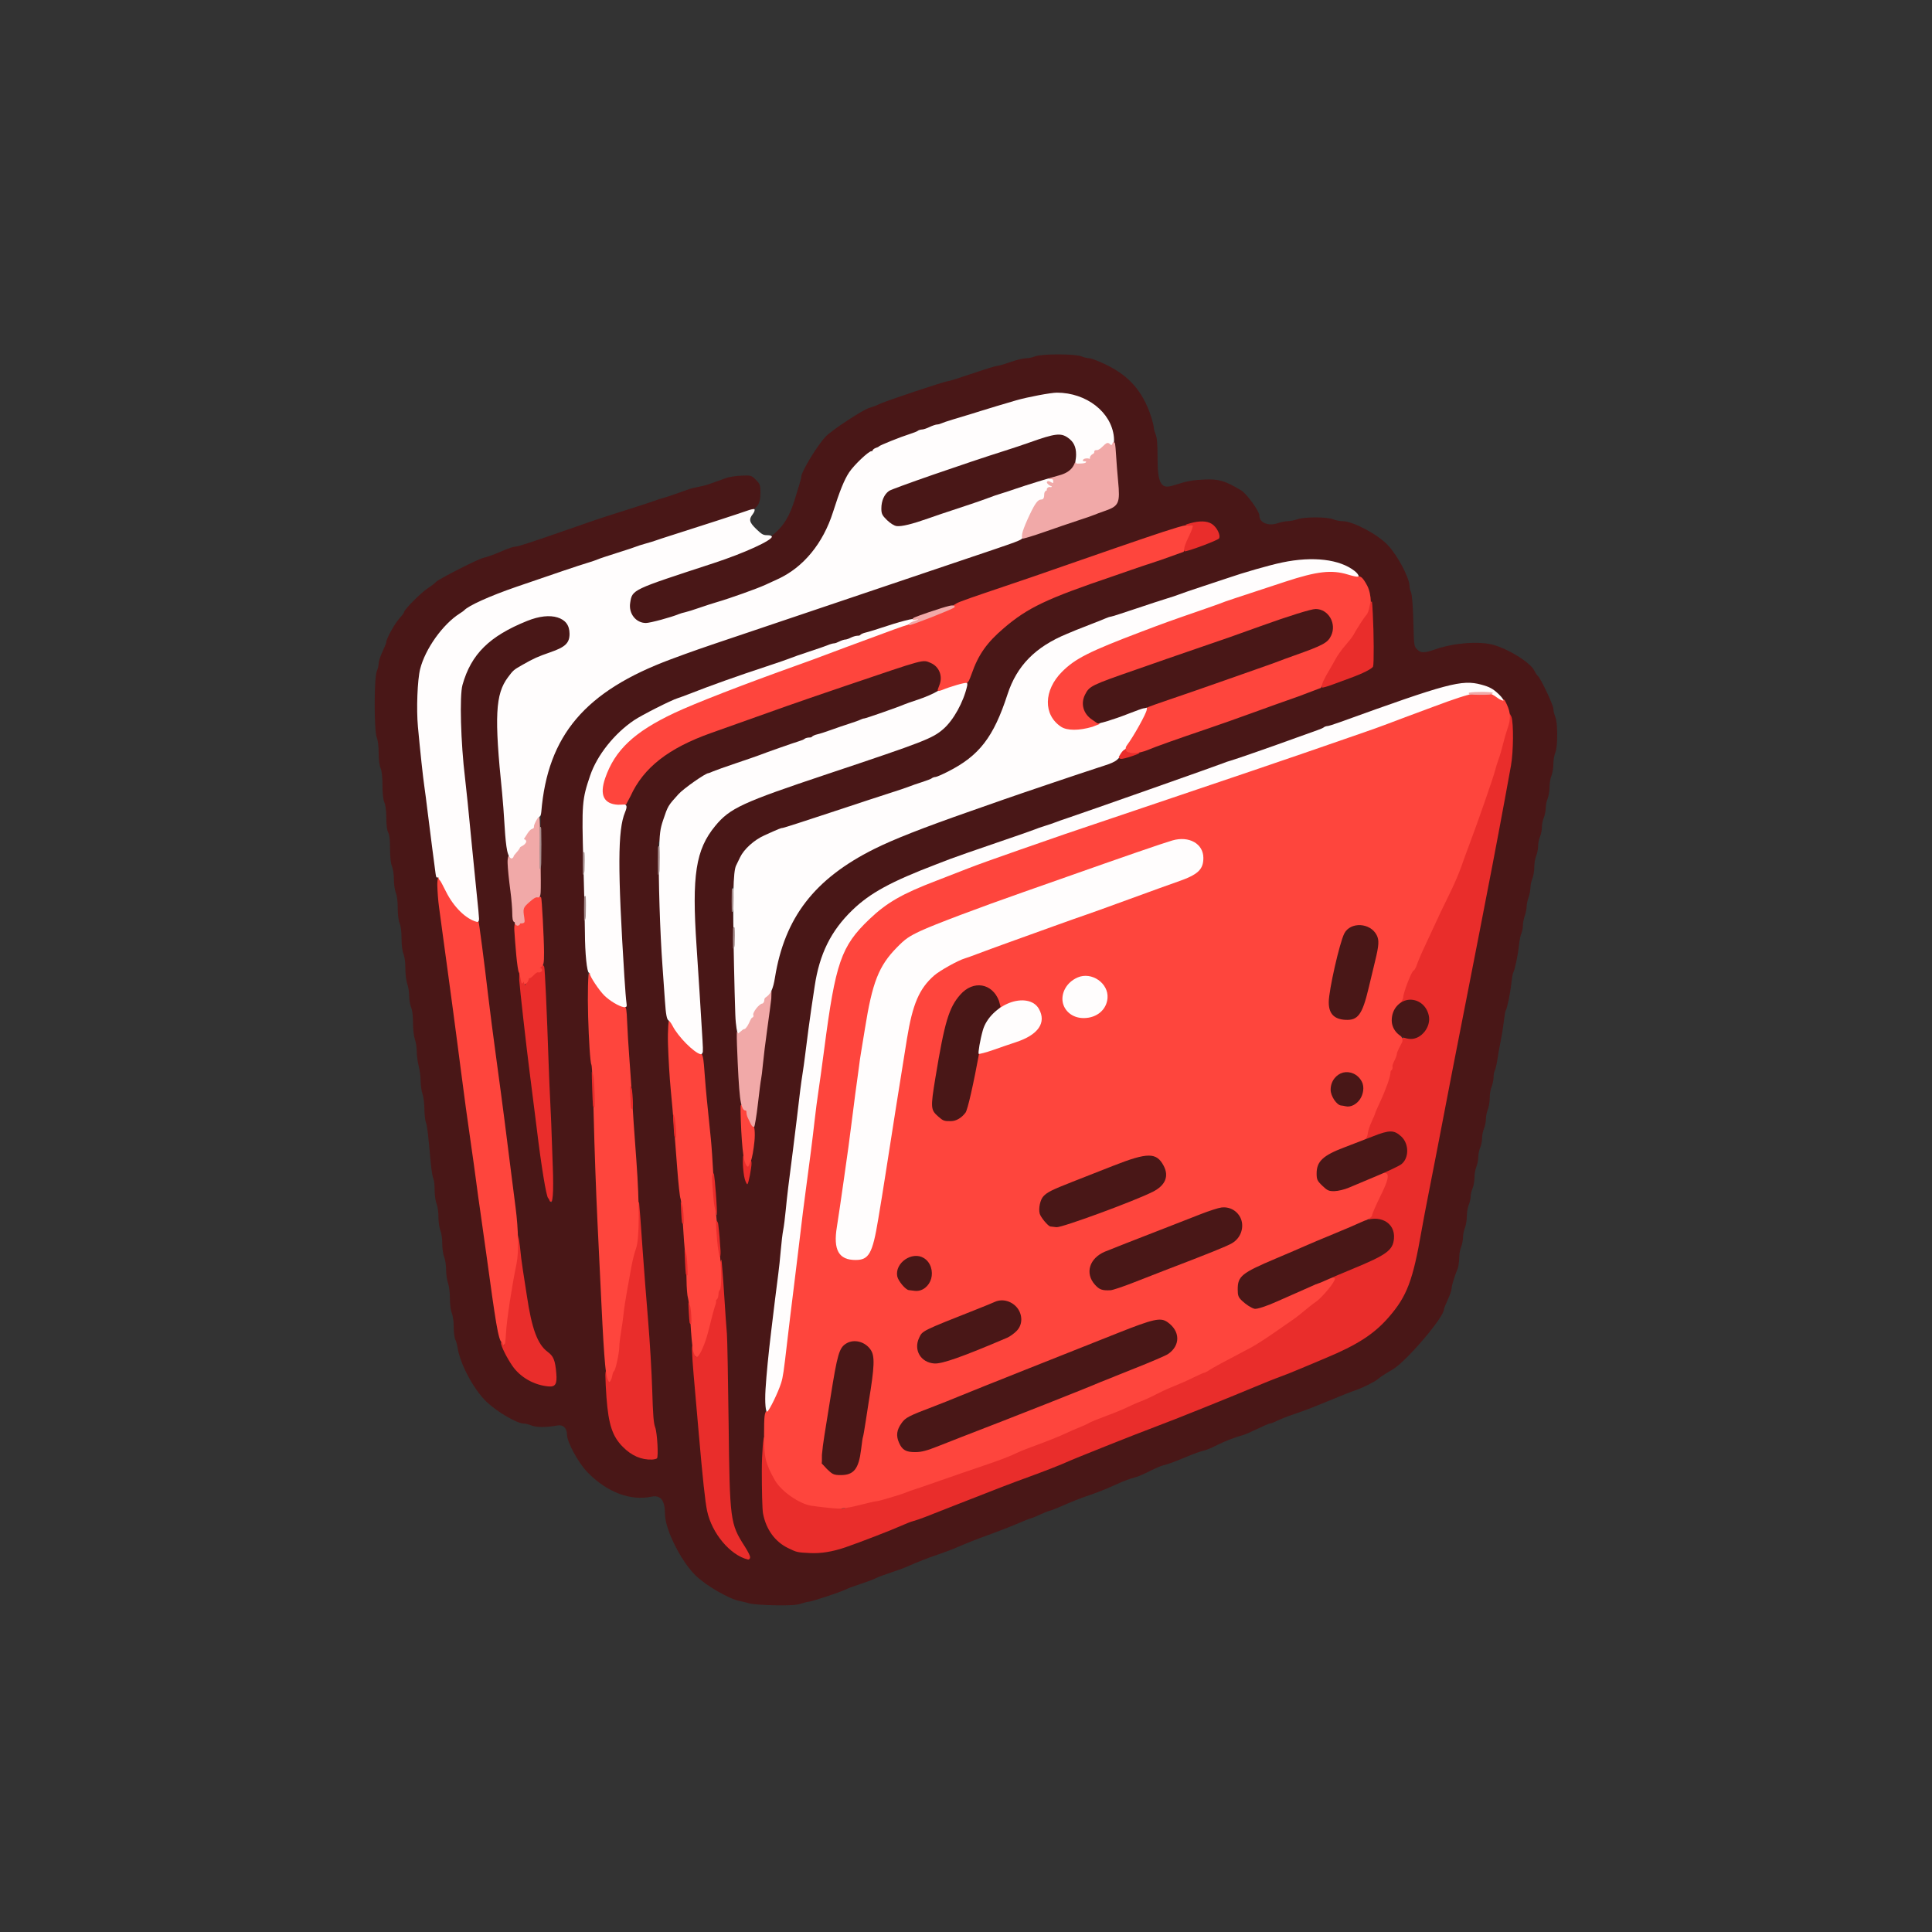 <?xml version='1.0' encoding='utf-8'?>
<!-- Generator: imaengine 6.0   -->
<svg xmlns:xlink="http://www.w3.org/1999/xlink" xmlns="http://www.w3.org/2000/svg" viewBox="0,0,1518,1518" style="enable-background:new 0 0 1518 1518;" version="1.1">
<rect x="0" y="0" width="1518" height="1518" fill="#333333" stroke="none"/>
<defs/>
<g id="layer0">
<path d="M608.491,1261.29C620.748,1261.5 625.754,1261.18 629.345,1260.01C631.923,1259.17 634.546,1258.51 635.365,1258.51C637.491,1258.51 660.224,1251.02 663.976,1249.08C665.706,1248.19 671.021,1246.2 675.882,1244.62C680.742,1243.05 686.218,1240.99 687.958,1240.09C689.698,1239.19 695.008,1237.19 699.851,1235.61C704.694,1234.03 710.732,1231.82 713.207,1230.71C721.057,1227.2 728.409,1224.33 737.163,1221.36C741.838,1219.77 748.175,1217.39 751.2,1216.08C760.314,1212.15 767.204,1209.43 776.672,1206.01C785.19,1202.94 798.103,1197.84 804.703,1194.94C806.353,1194.22 808.764,1193.32 810.139,1192.93C811.514,1192.54 814.821,1191.18 817.39,1189.95C819.96,1188.72 823.139,1187.45 824.572,1187.09C826.005,1186.73 829.61,1185.37 832.483,1184.09C842.052,1179.84 848.585,1177.27 857.162,1174.36C861.837,1172.78 869.535,1169.72 874.21,1167.59C883.016,1163.57 887.492,1161.86 892.624,1160.55C894.274,1160.14 899.104,1158.04 903.229,1155.95C907.354,1153.86 911.974,1151.85 913.624,1151.43C917.963,1150.33 922.81,1148.58 930.197,1145.47C937.589,1142.35 942.29,1140.65 946.624,1139.55C948.274,1139.14 952.636,1137.28 956.189,1135.48C962.388,1132.34 970.266,1129.29 976.633,1127.56C978.283,1127.11 983.523,1124.85 988.169,1122.58C992.815,1120.31 996.998,1118.51 997.737,1118.51C998.475,1118.51 1001.15,1117.51 1003.41,1116.36C1005.66,1115.21 1011.76,1112.82 1017.05,1111.01C1022.34,1109.21 1029.17,1106.71 1032.19,1105.47C1035.22,1104.23 1040.17,1102.21 1043.19,1100.97C1057.62,1095.06 1060.01,1094.12 1064.72,1092.47C1071,1090.28 1080.24,1085.68 1082.65,1083.55C1084.48,1081.93 1088.04,1079.62 1094.34,1075.94C1104.91,1069.75 1134.5,1035.03 1134.51,1028.85C1134.51,1028.11 1135.81,1024.86 1137.46,1021.38C1139.11,1017.89 1140.5,1013.85 1140.5,1012.66C1140.5,1010.4 1142.72,1003.02 1145.08,997.412C1145.84,995.606 1146.51,991.527 1146.51,988.588C1146.51,985.649 1147.14,981.824 1147.97,979.849C1148.79,977.875 1149.51,974.305 1149.51,972.154C1149.51,970.004 1150.14,966.824 1150.97,964.849C1151.79,962.875 1152.51,958.63 1152.51,955.654C1152.51,952.679 1153.14,948.824 1153.97,946.849C1154.79,944.875 1155.51,941.755 1155.51,940.154C1155.51,938.554 1156.14,935.824 1156.97,933.849C1157.79,931.875 1158.51,927.855 1158.51,925.154C1158.51,922.454 1159.14,918.824 1159.97,916.849C1160.79,914.875 1161.51,911.305 1161.51,909.154C1161.51,907.004 1162.14,903.824 1162.97,901.849C1163.79,899.875 1164.51,896.305 1164.51,894.154C1164.51,892.004 1165.14,888.824 1165.97,886.849C1166.79,884.875 1167.51,881.305 1167.51,879.154C1167.51,877.004 1168.14,873.824 1168.97,871.849C1169.79,869.875 1170.51,865.63 1170.51,862.654C1170.51,859.679 1171.14,855.824 1171.97,853.849C1172.79,851.875 1173.51,848.445 1173.51,846.466C1173.51,844.488 1173.91,842.245 1174.47,841.192C1175.03,840.139 1175.99,836.065 1176.54,832.342C1177.08,828.619 1178.22,822.228 1179.08,818.103C1179.94,813.978 1181.06,807.043 1181.56,802.746C1182.05,798.45 1182.67,794.682 1183.02,794.119C1184.18,792.244 1186.62,780.65 1187.46,772.88C1187.92,768.659 1188.54,764.894 1188.94,764.256C1190.17,762.267 1192.59,750.899 1193.45,742.947C1193.91,738.763 1194.72,734.589 1195.33,733.447C1195.95,732.305 1196.53,729.42 1196.55,727.322C1196.57,725.223 1197.21,721.872 1198,719.672C1198.8,717.472 1199.48,714.097 1199.49,712.378C1199.5,710.66 1200.15,707.507 1200.98,705.168C1201.8,702.83 1202.51,699.216 1202.51,697.342C1202.51,695.469 1203.14,692.515 1203.97,690.541C1204.79,688.566 1205.51,684.321 1205.51,681.346C1205.51,678.37 1206.14,674.515 1206.97,672.541C1207.79,670.566 1208.51,666.996 1208.51,664.846C1208.51,662.695 1209.14,659.515 1209.97,657.541C1210.79,655.566 1211.51,651.996 1211.51,649.846C1211.51,647.695 1212.14,644.515 1212.97,642.541C1213.79,640.566 1214.51,636.996 1214.51,634.846C1214.51,632.695 1215.14,629.515 1215.97,627.541C1216.79,625.566 1217.51,621.321 1217.51,618.346C1217.51,615.37 1218.14,611.515 1218.97,609.541C1219.79,607.566 1220.51,603.321 1220.51,600.346C1220.51,597.37 1221.14,593.515 1221.97,591.541C1222.97,589.13 1223.51,584.337 1223.51,577.346C1223.51,570.355 1222.97,565.562 1221.97,563.151C1221.14,561.176 1220.51,558.453 1220.51,556.861C1220.51,553.947 1210.23,532.283 1208.28,531.08C1207.71,530.725 1206.53,528.891 1205.45,526.76C1202.26,520.512 1185.44,509.987 1173.22,506.645C1162.15,503.619 1142.53,505.09 1128.19,510.038C1118.94,513.231 1116.37,513.343 1113.29,510.076C1110.94,507.573 1110.99,507.259 1110.48,488.159C1110.16,475.938 1109.45,467.231 1108.69,465.483C1108.02,463.934 1107.51,461.896 1107.51,460.706C1107.51,454.209 1098.31,436.707 1090.45,428.331C1082.39,419.738 1063.01,409.494 1054.86,409.494C1052.7,409.494 1049.52,408.858 1047.54,408.033C1042.77,406.042 1024.83,406.014 1019.33,407.995C1017.13,408.788 1013.92,409.433 1011.99,409.465C1010.07,409.497 1006.38,410.232 1003.99,411.064C996.653,413.619 989.506,410.752 989.506,405.059C989.506,401.614 979.538,387.875 975.084,385.223C962.378,377.661 957.711,376.296 946.409,376.775C936.863,377.179 932.966,377.903 922.583,381.211C917.146,382.943 914.295,382.872 912.22,379.532C910.146,376.192 909.506,370.065 909.506,359.582C909.506,348.825 909.069,343.787 907.967,341.151C907.142,339.176 906.503,336.797 906.499,335.626C906.495,334.456 905.372,330.116 904.036,326.18C897.692,307.489 887.265,295.525 869.826,286.922C863.832,283.965 857.476,281.494 855.974,281.494C854.473,281.494 851.824,280.858 849.849,280.033C844.778,277.914 818.222,277.914 813.151,280.033C811.176,280.858 808.102,281.494 806.08,281.494C804.058,281.494 798.432,282.864 793.784,284.503C789.135,286.142 784.591,287.47 783.491,287.489C782.391,287.508 773.461,290.244 763.836,293.535C754.211,296.826 745.736,299.492 744.802,299.493C742.494,299.494 695.154,315.313 690.766,317.551C688.837,318.535 685.511,319.8 683.255,320.407C678.186,321.772 653.491,337.981 648.669,343.113C641.843,350.379 629.494,370.853 629.494,374.838C629.494,375.604 628.86,378.165 628.057,380.714C627.254,383.263 625.676,388.406 624.552,392.136C616.773,417.953 605.087,426.874 560.343,441.527C495.825,462.655 495.767,462.922 494.125,473.676C492.86,481.959 499.673,490.506 507.502,490.506C510.808,490.506 527.845,485.931 533.697,483.465C534.797,483.001 536.954,482.366 538.604,482.018C540.254,481.67 545.267,480.108 549.667,478.568C554.067,477.029 560.341,474.997 563.641,474.042C573.515,471.185 595.291,463.415 601.712,460.457C605.012,458.937 609.512,456.865 611.712,455.853C631.68,446.665 647.686,427.222 655.474,402.653C660.748,386.016 664.23,377.407 668.021,371.696C671.889,365.868 682.478,355.506 684.67,355.506C685.402,355.506 686.506,354.58 686.506,354.067C686.506,353.554 687.163,353.302 688.401,352.916C689.638,352.529 691.135,351.716 691.41,351.337C692.032,350.477 707.752,344.304 715.152,341.971C718.177,341.017 721.271,339.731 721.793,339.249C722.316,338.766 723.331,338.491 724.458,338.472C725.586,338.453 728.52,337.518 730.72,336.456C732.92,335.393 735.303,334.559 736.273,334.54C737.243,334.521 739.034,334.064 739.989,333.588C740.944,333.113 745.02,331.742 749.145,330.504C763.539,326.183 766.683,325.223 770.656,323.94C774.576,322.673 790.731,317.822 798.64,315.536C830.528,306.32 849.346,308.17 863.441,322.092C872.55,331.088 874.229,336.822 876.663,366.042C879.206,396.579 879.439,396.464 867.835,400.472C864.26,401.707 860.398,403.124 859.298,403.604C858.198,404.083 848.788,407.351 838.338,410.883C827.888,414.416 810.108,420.543 798.833,424.497C787.558,428.45 763.04,436.8 744.34,443.054C725.64,449.309 687.613,462.125 659.838,471.534C632.063,480.943 595.389,493.322 578.339,499.042C551.2,508.148 543.08,510.983 526.824,517.03C464.781,540.11 433.053,573.764 425.939,623.907C424.451,634.398 423.792,698.12 425.023,712.543C425.305,715.843 425.978,730.444 426.522,745.019C427.065,759.594 427.932,781.197 428.448,793.022C428.963,804.847 429.659,823.066 429.994,833.516C430.329,843.966 430.98,859.726 431.441,868.526C431.902,877.326 432.365,888.337 432.472,893.012C432.578,897.687 432.965,908.497 433.33,917.022C433.725,926.233 433.838,933.52 433.686,938.438C433.533,943.356 433.887,945.453 433.22,945.041C432.695,944.717 432.506,944.009 432.506,942.941C432.506,941.873 431.617,940.494 431.148,940.494C430.749,940.494 430.772,939.617 430.115,936.541C429.459,933.465 428.622,928.617 427.485,921.421C425.572,909.32 424.397,900.494 420.498,868.938C419.377,859.863 417.792,847.26 416.976,840.935C414.665,823.031 409.765,779.567 407.507,756.95C406.382,745.675 405.019,732.816 404.481,728.387C403.943,723.958 403.506,718.322 403.506,715.786C403.506,713.251 402.855,706.011 402.065,699.775C401.274,693.539 399.929,679.685 399.072,668.96C398.215,658.235 397.034,643.609 396.446,636.459C395.858,629.309 394.961,616.943 394.451,608.968C393.941,600.993 393.066,591.136 392.511,587.109C391.11,576.95 391.303,554.822 392.859,547.607C394.255,541.131 395.28,538.981 399.891,532.803C404.082,527.188 404.062,527.208 410.782,523.378C419.791,518.243 422.798,516.881 432.645,513.477C444.444,509.398 448.506,505.323 448.506,498C448.506,491.143 444.452,486.079 438.353,484.178C432.254,482.277 423.414,483.069 413.811,486.933C384.176,498.855 369.188,513.733 362.414,537.863C360.017,546.402 361.011,583.831 364.391,611.561C365.361,619.519 367.035,636.008 369.973,666.548C373.807,706.404 375.785,725.294 378.561,748.56C380.202,762.31 382.246,779.633 383.105,787.058C383.963,794.483 386.637,814.969 389.045,832.569C393.415,864.506 396.386,887.318 399.006,909.061C399.768,915.386 400.834,923.72 401.373,927.57C401.912,931.42 403.083,941.305 403.977,949.555C404.871,957.805 406.017,966.841 406.518,969.591C407.018,972.341 407.65,977.909 407.93,982.034C408.211,986.159 409.084,993.408 409.864,998.083C410.644,1002.76 412.059,1011.97 413.01,1018.57C416.589,1043.39 421.815,1057.15 429.715,1062.99C434.291,1066.38 435.181,1068.75 436.078,1079.07C436.895,1088.49 436.538,1089.07 428.792,1088.15C417.402,1086.81 407.165,1079.45 400.159,1067.62C393.044,1055.6 391.891,1049.89 383.003,984.432C381.584,973.982 379.554,959.576 378.493,952.426C377.431,945.276 375.873,934.036 375.029,927.436C374.185,920.836 372.593,909.351 371.494,901.926C369.168,886.223 364.932,855.249 362.949,839.437C362.19,833.387 361.138,825.282 360.613,821.432C360.087,817.582 358.483,805.435 357.048,794.435C355.613,783.435 353.576,768.354 352.521,760.929C351.467,753.504 349.872,741.81 348.976,734.935C348.08,728.06 346.706,717.872 345.923,712.301C345.141,706.731 344.479,699.82 344.446,696.866C344.414,693.912 343.969,689.159 343.468,686.409C342.456,680.849 339.335,657.353 336.963,637.44C336.112,630.29 334.974,621.5 334.438,617.925C333.398,610.991 331.117,589.814 329.38,570.954C328.091,556.971 328.946,534.45 331.097,525.904C335.071,510.115 348.458,491.335 361.771,482.879C363.421,481.831 365.106,480.621 365.381,480.306C368.587,476.63 385.167,469.213 406.165,461.99C439.501,450.522 454.28,445.539 461.147,443.453C465.272,442.2 469.408,440.789 470.233,440.361C471.058,439.933 477.726,437.71 485.151,435.38C492.576,433.05 499.394,430.792 500.219,430.395C501.044,429.998 504.335,428.957 507.635,428.042C510.935,427.128 514.585,426.01 515.685,425.578C516.785,425.145 522.827,423.169 529.152,421.172C547.549,415.362 581.15,404.437 587.542,402.187C595.131,399.515 597.497,395.97 597.502,387.15C597.506,381.232 597.121,380.206 593.881,376.965C590.415,373.499 589.997,373.342 582.247,373.737C577.972,373.955 572.746,374.76 570.821,375.488C568.896,376.215 565.759,377.353 563.834,378.022C561.909,378.691 558.754,379.806 556.829,380.497C554.904,381.189 551.39,382.078 548.915,382.501C546.44,382.924 542.754,383.859 540.829,384.55C538.904,385.242 535.759,386.353 533.834,387.022C531.909,387.691 528.757,388.792 526.832,389.469C524.907,390.145 522.022,391.038 520.372,391.469C518.722,391.899 516.182,392.737 514.807,393.304C513.432,393.87 503.572,397.095 492.847,400.487C471.233,407.323 470.773,407.476 448.833,415.139C418.473,425.743 407.044,429.494 404.867,429.494C403.653,429.494 399.497,430.82 395.878,432.39C388.475,435.602 383.78,437.327 379.375,438.45C374.814,439.612 344.214,455.244 342.561,457.249C341.763,458.217 338.976,460.355 336.226,462.127C330.884,465.569 317.494,479.062 317.494,480.925C317.494,481.541 315.899,483.607 313.788,485.932C310.094,490.002 303.494,501.989 303.494,504.57C303.494,505.258 302.193,508.457 300.543,511.944C298.894,515.431 297.495,519.752 297.495,521.282C297.494,522.812 296.858,525.485 296.033,527.459C293.857,532.668 293.857,574.332 296.033,579.541C296.963,581.766 297.494,586.132 297.494,591.346C297.494,596.559 298.103,601.315 299.033,603.541C300.024,605.912 300.494,610.299 300.494,616.846C300.494,623.392 301.042,628.169 302.033,630.541C302.967,632.776 303.507,637.252 303.529,642.72C303.553,648.441 304.13,652.623 305.061,654.251C306.037,655.959 306.434,659.761 306.459,666.784C306.482,673.589 307.04,678.473 308.033,680.849C308.864,682.838 309.494,687.257 309.494,691C309.494,694.743 310.202,699.552 311.033,701.541C311.963,703.766 312.494,708.132 312.494,713.346C312.494,718.559 313.103,723.315 314.033,725.541C314.963,727.766 315.494,732.132 315.494,737.346C315.494,742.559 316.103,747.315 317.033,749.541C317.937,751.705 318.494,756.076 318.494,760.842C318.494,765.314 319.174,770.764 320.023,773.168C320.848,775.507 321.494,779.615 321.494,782.504C321.494,785.392 322.208,789.566 323.033,791.541C323.975,793.794 324.5,798.207 324.509,803.719C324.518,808.81 325.16,814.353 325.995,816.672C326.788,818.872 327.426,823.069 327.45,826.205C327.474,829.341 328.185,834.621 329.01,837.789C329.835,840.956 330.501,846.139 330.509,849.461C330.517,852.783 331.203,857.471 331.995,859.671C332.788,861.871 333.426,866.961 333.45,871.188C333.474,875.414 334.016,880.319 334.613,881.867C335.644,884.543 336.356,890.54 338.462,913.761C338.971,919.379 339.92,925.055 340.5,926.138C341.08,927.221 341.494,931.063 341.494,934.966C341.494,939.013 342.178,943.802 343.033,945.849C343.875,947.865 344.494,952.274 344.494,956.154C344.494,960.034 345.191,964.834 346.033,966.849C346.875,968.865 347.494,973.274 347.494,977.154C347.494,981.034 348.191,985.834 349.033,987.849C349.858,989.824 350.494,994.058 350.494,997.496C350.494,1000.94 351.198,1005.83 352.023,1008.17C352.871,1010.57 353.494,1015.69 353.494,1020.16C353.494,1024.92 354.129,1029.69 355.033,1031.85C355.911,1033.95 356.494,1038.33 356.494,1042.69C356.494,1046.78 357.093,1051.36 357.749,1052.56C358.404,1053.76 359.197,1056.6 359.577,1059.08C361.547,1071.89 372.245,1091.82 382.332,1101.48C390.525,1109.31 406.293,1118.51 411.451,1118.51C412.831,1118.51 415.557,1119.18 417.739,1120.06C421.671,1121.63 429.251,1121.62 438.196,1119.98C442.495,1119.19 445.494,1122.21 445.494,1127.2C445.494,1132.98 454.33,1149.29 461.506,1156.69C476.729,1172.39 495.256,1179.46 511.842,1175.96C519.092,1174.42 522.494,1178.95 522.494,1189.55C522.494,1201.45 534.675,1226.07 546.329,1237.66C554.385,1245.68 573.246,1256.59 581.49,1258.02C583.648,1258.4 586.918,1259.2 588.843,1259.83C590.768,1260.47 599.691,1261.13 608.491,1261.29ZM587.799,1224.37C585.345,1225.18 576.307,1219.26 570.498,1213.21C560.004,1202.28 556.135,1191.1 553.505,1164.45C552.134,1150.55 547.993,1103.21 546.026,1078.96C545.201,1068.78 543.849,1052.81 543.023,1043.46C542.196,1034.11 540.833,1017.01 539.992,1005.46C537.422,970.156 534.563,934.778 531.991,906.454C528.376,866.637 526.505,840.536 525.939,821.985C525.662,812.91 524.988,802.28 524.448,798.43C522.924,787.566 520.863,752.436 519.459,720.375C518.055,688.314 516.391,659.682 517.51,661.289C517.902,661.853 519.066,661.752 519.231,661.169C519.397,660.587 519.485,659.237 519.491,657.273C519.51,650.595 524.17,636.114 527.783,631.522C533.283,624.533 540.093,618.421 547.467,613.86C552.295,610.874 556.253,608.506 556.588,608.506C556.923,608.506 558.822,607.829 560.555,607.055C562.288,606.28 570.637,603.314 579.162,600.442C587.687,597.57 595.814,594.755 597.189,594.2C601.386,592.507 624.418,584.414 628.142,583.324C630.067,582.761 632.277,581.772 632.799,581.273C633.322,580.774 634.408,580.506 635.641,580.506C636.874,580.506 638.569,579.851 638.883,579.343C639.197,578.835 640.585,578.34 642.367,577.962C644.148,577.584 649.049,576.022 653.174,574.515C657.299,573.008 663.803,570.782 667.653,569.56C671.503,568.339 675.52,566.885 676.475,566.375C677.43,565.864 678.466,565.506 679.068,565.506C680.205,565.506 707.194,556.104 710.712,554.478C711.812,553.969 716.886,552.19 722.054,550.498C734.712,546.353 736.841,544.838 738.865,539.209C741.774,531.122 738.615,522.916 731.479,519.896C725.122,517.205 727.219,516.532 664.338,537.83C645.638,544.164 624.48,551.439 617.33,553.994C605.839,558.1 587.297,564.695 558.331,574.979C513.85,590.772 493.604,612.611 486.921,651.915C484.604,665.541 485.641,710.739 489.587,767.535C490.16,775.785 491.009,790.633 491.473,800.545C491.938,810.456 492.596,820.194 492.928,822.107C493.661,826.329 495.026,845.945 496.965,880.029C497.763,894.054 499.312,917.912 500.407,933.037C501.501,948.162 503.123,970.885 504.011,983.535C504.899,996.185 506.773,1020.27 508.174,1037.04C509.574,1053.82 511.052,1078.76 511.458,1092.51C512.022,1111.59 512.608,1118.65 513.822,1121.78C515.553,1126.24 516.704,1143.9 515.306,1145.31C513.703,1146.91 505.327,1145.74 500.022,1143.3C494.568,1140.8 486.317,1133.31 483.89,1128.64C480.922,1122.93 478.528,1111.15 477.561,1097.6C475.955,1075.13 471.438,983.851 468.474,913.979C467.903,900.504 467.013,880.027 466.498,868.477C465.983,856.927 464.866,830.829 464.017,810.479C463.167,790.129 462.001,766.031 461.428,756.941C458.37,708.498 457.637,638.605 460.069,626.456C466.755,593.055 482.929,573.342 517.397,556.535C524.357,553.141 531.256,549.997 532.815,549.513C534.374,549.029 538.16,547.65 541.185,546.463C559.138,539.418 579.652,532.105 603.158,524.368C611.683,521.562 620.052,518.662 621.702,517.945C623.352,517.227 629.832,514.971 636.157,512.911C642.482,510.85 649.116,508.545 650.849,507.807C652.582,507.069 654.47,506.506 655.287,506.506C656.103,506.506 658.294,505.776 659.87,504.955C661.445,504.133 663.238,503.516 664.138,503.512C665.037,503.509 667.294,502.776 668.87,501.955C670.445,501.133 672.487,500.516 673.692,500.512C674.897,500.509 676.569,499.851 676.883,499.343C677.197,498.835 678.585,498.339 680.367,497.961C686.87,496.58 799.391,458.639 860.167,437.332C936.254,410.658 944.84,408.157 951.493,412.355C955.584,414.937 958.447,420.108 956.938,422.537C956.343,423.494 950.314,425.999 942.744,428.564C935.371,431.062 922.587,435.401 914.337,438.205C906.087,441.01 897.783,443.759 895.858,444.322C893.933,444.885 884.457,448.129 874.832,451.521C865.207,454.912 853.733,458.946 849.333,460.485C799.141,478.046 773.107,498.606 762.588,528.834C761.345,532.409 759.988,536.219 759.566,537.319C759.145,538.419 758.013,541.823 757.063,544.848C753.622,555.806 747.299,566.192 740.457,572.098C731.906,579.478 725.936,581.762 649.84,607.186C582.869,629.561 572.735,634.305 561.211,648.276C545.843,666.908 542.389,688.637 546.267,743.536C546.966,753.436 548.212,772.556 549.035,786.031C552.094,836.073 553.629,857.892 554.982,870.554C555.745,877.704 556.829,888.497 557.39,894.547C557.951,900.597 559.12,912.973 559.986,922.048C563.109,954.737 567.438,1006.89 568.492,1024.53C569.084,1034.43 569.823,1045.03 570.131,1048.05C570.44,1051.08 571.041,1082.53 571.469,1118.01C572.398,1194.91 572.785,1197.53 584.263,1215.53C586.465,1218.99 587.69,1221.12 588.187,1222.58C588.683,1224.03 588.718,1224.06 587.799,1224.37ZM636.503,1218.93C620.484,1218.83 609.859,1212.46 603.838,1199.3C599.893,1190.69 599.415,1185.12 599.883,1155.37C600.549,1113.04 602.737,1079.28 607,1045.56C607.765,1039.51 609.104,1028.48 609.976,1021.06C610.847,1013.63 612.006,1004.42 612.554,1000.57C613.102,996.721 613.966,988.592 614.47,982.542C614.974,976.492 615.826,969.349 616.373,966.599C616.919,963.849 617.841,956.598 618.412,950.548C619.393,940.16 620.733,929.034 624.071,903.566C624.864,897.516 626.166,886.933 626.964,880.058C629.396,859.102 630.44,850.868 631.527,844.08C632.1,840.505 632.984,834.186 633.488,830.061C635.095,816.927 637.371,799.803 638.471,792.576C639.057,788.726 640.237,780.849 641.094,775.074C644.859,749.699 653.616,732.012 670.478,715.756C684.37,702.362 700.41,693.64 736.181,679.981C738.106,679.246 742.832,677.427 746.682,675.941C750.532,674.454 766.713,668.797 782.663,663.36C798.613,657.924 812.613,653.039 813.713,652.529C814.813,652.019 818.124,650.865 821.149,649.935C824.174,649.005 828.039,647.687 829.689,647.024C831.339,646.361 835.583,644.867 839.158,643.691C849.77,640.201 959.54,601.504 961.714,600.488C962.814,599.973 965.207,599.157 967.132,598.638C970.908,597.618 1000.52,587.289 1019.17,580.482C1025.5,578.175 1032.69,575.598 1035.16,574.752C1037.64,573.905 1040.27,572.718 1040.79,572.241C1041.31,571.764 1042.06,571.506 1042.88,571.506C1043.69,571.506 1048.16,570.161 1052.6,568.555C1137.87,537.702 1148.32,534.837 1163.39,538.851C1185.71,544.795 1192.3,564.525 1185.58,604.11C1182.07,624.782 1173.8,669.007 1167.02,703.402C1165.18,712.752 1162.69,725.582 1161.51,731.907C1160.32,738.232 1155.83,761.177 1151.53,782.902C1147.24,804.627 1142.13,830.73 1140.17,840.905C1129.32,897.391 1125.07,919.342 1121.59,936.902C1119.46,947.627 1116.94,960.914 1115.99,966.414C1109.14,1005.99 1104.75,1017.7 1090.46,1034.19C1078.9,1047.53 1066.08,1055.8 1040.65,1066.35C1036.61,1068.02 1028.35,1071.5 1022.3,1074.06C1016.25,1076.63 1008.93,1079.57 1006,1080.6C1003.06,1081.63 996.961,1084.02 992.47,1085.9C963.223,1098.12 922.267,1114.58 906.323,1120.51C892.133,1125.8 842.107,1145.74 837.282,1148.04C833.842,1149.68 819.971,1155.1 808.301,1159.36C792.411,1165.16 786.511,1167.43 748.815,1182.23C739.74,1185.8 729.615,1189.77 726.315,1191.06C723.015,1192.36 719.041,1193.72 717.405,1194.12C715.768,1194.51 711.404,1196.2 707.815,1197.83C700.423,1201.18 675.24,1210.91 663.559,1214.92C653.715,1218.31 648.953,1219.01 636.503,1218.93ZM586.424,928C585.397,925.411 584.444,910.932 582.533,868.977C581.919,855.502 580.964,839.95 580.414,834.45C579.863,828.95 578.987,810.759 578.464,793.984C577.94,777.209 577.06,752.005 576.509,737.98C575.95,723.77 575.663,712.241 575.648,704.832C575.633,697.422 574.892,694.266 575.427,696.612C575.678,697.712 576.874,697.891 577.074,697.009C577.273,696.127 577.474,694.108 577.685,690.966C578.002,686.253 578.643,681.72 579.173,680.658C579.703,679.595 581.157,676.613 582.401,674.039C585.519,667.579 592.851,660.972 600.926,657.316C612.692,651.988 613.773,651.506 615.036,651.506C615.715,651.506 633.131,645.938 653.544,639.164C673.958,632.391 695.378,625.357 701.153,623.53C706.928,621.704 713.044,619.634 714.694,618.948C716.344,618.262 720.803,616.714 724.653,615.488C728.503,614.263 732.273,612.747 732.796,612.258C733.318,611.769 734.109,611.506 734.976,611.506C735.843,611.506 740.614,609.512 745.3,607.141C769.909,594.687 781.646,579.496 792.585,545.845C799.879,523.408 813.87,509.195 838.693,498.968C840.893,498.061 844.049,496.741 845.699,496.037C847.349,495.334 852.505,493.308 857.18,491.526C861.855,489.745 867.124,487.643 868.857,486.869C870.591,486.095 872.289,485.506 872.884,485.506C873.479,485.506 882.572,482.634 892.894,479.157C903.216,475.679 914.344,472.038 917.644,471.06C920.944,470.081 925.042,468.708 926.692,468.03C928.342,467.352 936.858,464.438 945.658,461.538C954.458,458.639 962.791,455.875 964.166,455.399C1017.88,436.789 1047.67,435.416 1065.5,451.013C1070.96,455.79 1073.74,460.265 1076.06,467.952C1077.57,472.984 1079.28,517.666 1078.13,522.24C1077.16,526.117 1072.9,527.701 1026.33,543.95C1013.13,548.556 993.776,555.457 983.326,559.282C972.876,563.108 956.913,568.747 947.838,571.819C922.477,580.405 906.469,586.141 901.14,588.55C894.844,591.395 883.072,595.494 881.141,595.494C880.311,595.494 877.582,596.428 875.346,597.509C873.109,598.589 867.073,600.797 861.848,602.448C851.538,605.705 801.587,622.539 787.832,627.392C783.157,629.041 771.683,633.066 762.333,636.337C689.468,661.826 665.385,673.874 643.525,695.678C621.442,717.705 611.912,739.481 605.401,782.925C602.899,799.613 599.232,827.276 598.504,834.952C598.06,839.627 597.014,848.152 596.176,853.927C595.338,859.702 594.136,870.079 593.509,876.954C591.685,896.961 588.54,923.034 587.463,926.789L586.909,930.5L586.424,928Z" fill="#491717"/>
<path d="M587.564,1225.31C588.766,1225.61 589.71,1224.29 589.206,1222.68C588.702,1221.07 587.296,1218.41 585.116,1214.99C573.639,1196.99 573.41,1194.9 572.481,1117.99C572.053,1082.52 571.447,1050.97 571.137,1047.95C570.828,1044.92 569.842,1030.77 568.945,1016.47C568.047,1002.17 567,989.971 566.79,989.755C566.686,989.646 565.738,991.146 565.696,993.099C565.654,995.052 565.648,997.819 565.689,1000.89C565.788,1008.28 565.59,1012.09 564.814,1012.87C564.17,1013.51 563.494,1015.63 563.494,1017.14C563.494,1018.65 563.272,1019.74 562.707,1020.09C562.143,1020.43 561.53,1021.76 561.631,1022.4C561.733,1023.05 561.563,1023.98 561.214,1024.8C560.494,1026.5 558.256,1034.77 555.484,1045.99C553.311,1054.79 549.711,1063.52 547.399,1065.43C546.554,1066.13 546.941,1066.72 546.566,1065.77C546.19,1064.81 545.875,1062.61 545.156,1057.92C544.663,1054.71 543.538,1056.58 543.706,1061.02C543.875,1065.46 544.331,1072.6 544.985,1080.04C545.782,1089.12 547.57,1109.59 548.96,1125.54C552.127,1161.91 554.079,1180.06 555.571,1187.1C559.313,1204.77 573.687,1221.9 587.564,1225.31Z" fill="#E92D2B"/>
<path d="M636.474,1220.26C644.962,1220.69 654.15,1219.21 664.164,1215.78C675.486,1211.9 700.863,1202.09 708.233,1198.75C711.822,1197.12 716.007,1195.5 717.644,1195.1C719.28,1194.7 723.385,1193.3 726.685,1192.01C729.985,1190.71 740.11,1186.74 749.185,1183.17C786.881,1168.37 792.758,1166.11 808.648,1160.31C820.318,1156.05 834.278,1150.6 837.718,1148.96C842.542,1146.66 892.486,1126.74 906.677,1121.46C922.62,1115.53 963.613,1099.05 992.86,1086.83C997.351,1084.95 1003.4,1082.58 1006.33,1081.55C1009.27,1080.52 1016.65,1077.56 1022.7,1075C1028.75,1072.43 1037,1068.96 1041.03,1067.28C1066.47,1056.73 1079.66,1048.2 1091.23,1034.85C1105.52,1018.36 1110.14,1006.17 1116.99,966.586C1117.94,961.086 1120.45,947.823 1122.58,937.098C1126.06,919.539 1130.31,897.582 1141.16,841.095C1143.12,830.92 1148.23,804.823 1152.53,783.098C1156.82,761.373 1161.31,738.418 1162.5,732.093C1163.69,725.768 1166.17,712.948 1168.01,703.598C1173.43,676.116 1181.61,632.566 1187.18,601.589C1189.13,590.719 1189.33,568.546 1187.58,563.222L1186.17,560.5L1185.58,563.535C1185.53,565.204 1184.61,568.995 1183.5,572.164C1182.38,575.333 1180.78,580.908 1179.95,584.488C1179.12,588.067 1177.59,593.272 1176.53,596.129C1175.48,598.987 1174.17,603.185 1173.66,605.385C1172.64,609.738 1159.85,646.535 1154.04,661.82C1152.05,667.045 1149.02,675.377 1147.31,680.318C1145.59,685.258 1141.88,693.976 1139.03,699.76C1133.42,711.154 1127.06,724.512 1124.97,729.297C1124.24,730.947 1121.42,737.02 1118.68,742.809C1115.94,748.598 1113.07,755.301 1112.35,757.625C1111.62,759.948 1111.19,761.494 1110.79,761.494C1109.28,761.494 1101.49,780.09 1101.49,783.835C1101.49,784.806 1101.1,785.782 1100.44,786.442C1100.01,786.874 1099.64,787.507 1099.63,787.699C1099.62,787.891 1100.33,788.506 1100.74,788.506C1101.37,788.506 1102.59,787.816 1102.93,787.266C1103.27,786.716 1105.14,786.506 1107.61,786.506C1114.79,786.506 1119.33,790.345 1121.18,795.767C1123.03,801.189 1121.86,807.312 1116.37,812.272C1112.61,815.666 1112.49,815.696 1106.97,815.297C1105.37,815.181 1103.9,815.162 1102.93,815.225C1101.96,815.288 1101.03,816.204 1101.16,816.416C1101.63,817.18 1101.34,817.374 1098.19,823.421C1097.29,825.155 1096.49,827.432 1096.49,828.193C1096.49,828.954 1095.68,831.056 1094.61,833.144C1093.55,835.233 1092.88,837.943 1093.16,838.666C1093.44,839.388 1093.39,839.664 1092.8,840.027C1092.21,840.391 1091.49,841.917 1091.49,842.894C1091.49,845.782 1087.89,855.84 1083.57,865.102C1081.35,869.855 1079.49,874.261 1079.49,874.632C1079.49,875.003 1078.38,877.545 1076.96,880.545C1075.54,883.545 1074.09,887.778 1073.78,889.781C1073.47,891.784 1072.82,893.837 1072.21,894.628C1071.77,895.192 1071.52,896.047 1071.58,896.169C1071.64,896.292 1072.61,896.46 1073.2,896.213C1091.81,888.414 1094.17,888.064 1100.29,893.683C1104.46,897.509 1105.74,902.129 1104.27,907.925C1103.04,912.785 1099.72,915.48 1091.29,918.727C1089.2,919.532 1087.76,920.185 1087.14,920.608C1086.52,921.032 1086.82,922.2 1087.58,922.307C1089.48,922.578 1089.88,922.943 1089.56,925.209C1089.24,927.474 1087.8,930.917 1085.07,936.501C1079.9,947.06 1077.6,952.435 1077.33,954.433C1077.26,954.983 1076.67,955.646 1075.79,956.316C1075.13,956.818 1075.13,958.008 1075.7,958.193C1076.27,958.377 1077.73,958.463 1080,958.478C1091.92,958.555 1097.69,967.304 1093.09,978.323C1090.84,983.697 1084.39,987.112 1055.06,999.05C1051.22,1000.61 1048.9,1001.65 1047.78,1002.37C1046.66,1003.09 1046.63,1004.37 1047.29,1004.85C1047.98,1005.35 1048.03,1005.23 1047.43,1006.39C1046.83,1007.55 1045.48,1009.27 1042.95,1012.34C1039.74,1016.23 1035.66,1020.39 1033.77,1021.7C1030.69,1023.83 1026.07,1027.47 1020.18,1032.41C1019.08,1033.33 1016.86,1034.99 1015.21,1036.13C1013.56,1037.27 1006.81,1041.96 1000.21,1046.54C993.611,1051.13 985.565,1056.26 982.265,1057.99C960.518,1069.39 951.883,1074.07 949.554,1075.72C948.094,1076.74 946.815,1077.49 946.354,1077.49C945.894,1077.49 942.143,1079.07 938.288,1080.94C931.081,1084.44 928.297,1085.67 918.809,1089.54C915.784,1090.77 910.563,1093.23 907.263,1094.98C903.963,1096.74 899.075,1098.97 896.325,1099.98C893.575,1100.99 888.74,1103.1 885.642,1104.65C882.545,1106.19 874.95,1109.32 868.703,1111.61C862.456,1113.91 856.341,1116.43 855.236,1117.14C854.13,1117.85 850.999,1119.3 848.167,1120.41C845.334,1121.51 839.679,1123.98 835.636,1125.88C831.593,1127.77 822.517,1131.41 815.415,1133.98C808.313,1136.55 800.757,1139.54 798.695,1140.59C793.842,1143.06 784.195,1146.72 769.839,1151.53C763.514,1153.65 749.783,1158.38 739.333,1162.04C728.883,1165.7 719.005,1169.1 717.355,1169.59C715.705,1170.08 713.392,1170.91 712.292,1171.41C708.859,1172.95 690.585,1178.52 689.008,1178.5C688.183,1178.49 681.693,1179.92 674.674,1181.69L661.973,1185.39L651.243,1184.12C637.327,1182.55 636.143,1181.95 633.671,1181.06C623.716,1177.48 613.781,1169.8 609.68,1162.49C604.272,1152.84 601.511,1144.61 601.436,1137.82C601.397,1134.34 600.938,1130.4 600.465,1129.3C599.849,1127.87 598.572,1141.33 598.574,1155.76C598.576,1170.19 598.895,1185.89 599.511,1189.13C601.893,1201.69 608.932,1211.39 619.256,1216.37C626.2,1219.72 626.224,1219.73 636.474,1220.26Z" fill="#E92D2B"/>
<path d="M657.994,1185.3C661.704,1185.49 667.535,1184.58 675.464,1182.53C681.953,1180.86 687.888,1179.51 688.813,1179.52C690.535,1179.54 709.104,1173.95 712.708,1172.33C713.808,1171.84 715.995,1171.05 717.645,1170.56C719.295,1170.07 729.217,1166.66 739.667,1163C750.117,1159.33 763.836,1154.61 770.161,1152.49C784.516,1147.68 794.302,1143.96 799.155,1141.49C801.217,1140.44 808.657,1137.5 815.759,1134.93C822.861,1132.36 832.023,1128.69 836.066,1126.8C840.109,1124.9 845.703,1122.46 848.535,1121.35C851.367,1120.24 854.679,1118.7 855.784,1117.99C856.89,1117.28 862.806,1114.86 869.053,1112.56C875.3,1110.27 882.996,1107.1 886.094,1105.55C889.191,1104.01 893.925,1101.94 896.675,1100.93C899.425,1099.92 904.437,1097.63 907.737,1095.88C911.037,1094.13 916.166,1091.71 919.191,1090.47C928.679,1086.6 931.523,1085.35 938.73,1081.85C942.584,1079.98 945.894,1078.51 946.354,1078.51C946.815,1078.51 948.677,1077.57 950.137,1076.54C952.466,1074.9 960.988,1070.29 982.735,1058.89C986.035,1057.16 994.189,1051.96 1000.79,1047.37C1007.39,1042.79 1014.14,1038.11 1015.79,1036.96C1017.44,1035.82 1019.72,1034.11 1020.82,1033.19C1026.72,1028.25 1031.27,1024.66 1034.35,1022.53C1036.47,1021.06 1040.36,1016.97 1043.52,1013.19C1046.68,1009.41 1049.25,1005.25 1048.87,1004.64C1048.01,1003.24 1044.67,1003.43 1040.28,1005.54C1038.08,1006.61 1036.11,1007.44 1035.67,1007.46C1035.22,1007.48 1032.33,1008.62 1029.48,1009.94C1026.62,1011.27 1020.93,1013.79 1016.8,1015.55C1012.68,1017.31 1006.5,1020.03 1003.1,1021.59C986.671,1029.1 985.11,1029.16 976.594,1021.25C972.559,1017.51 972.055,1010.23 975.405,1004.81C978.494,999.809 978.672,999.818 1060.7,965.214C1071.25,960.762 1078.07,956.567 1078.06,954.995C1078.05,953.795 1081.09,946.941 1085.98,936.946C1090.03,928.673 1091.42,923.536 1089.61,922.134C1087.8,920.731 1082.13,922.379 1072.79,926.553C1049.33,937.039 1046.29,937.628 1039.83,931.169C1035.7,927.035 1035.51,926.663 1035.51,921.931C1035.51,912.393 1040.29,908.404 1059.17,901.444C1072.56,896.513 1074.08,895.261 1074.75,890.221C1075.03,888.15 1076.39,884.112 1077.84,881.064C1079.28,878.017 1080.51,875.003 1080.51,874.632C1080.51,874.261 1082.27,870.282 1084.49,865.53C1088.81,856.268 1092.51,845.782 1092.51,842.894C1092.51,841.917 1092.75,841.251 1093.33,840.888C1093.92,840.525 1094.38,839.025 1094.1,838.303C1093.83,837.581 1094.45,835.692 1095.51,833.604C1096.58,831.516 1097.51,828.954 1097.51,828.193C1097.51,827.432 1098.19,825.623 1099.09,823.888C1100,822.153 1101.15,819.902 1101.66,818.893C1102.3,817.613 1102.05,815.88 1100.93,814.367C1094.91,806.177 1094.51,805.493 1094.51,801.917C1094.51,797.016 1095.72,793.96 1099.41,789.486C1101.05,787.495 1102.51,784.763 1102.51,783.807C1102.51,780.086 1109.29,762.506 1110.79,762.506C1111.19,762.506 1112.59,760.25 1113.31,757.926C1114.04,755.603 1116.85,749.031 1119.59,743.242C1122.33,737.453 1125.17,731.353 1125.89,729.703C1127.99,724.918 1134.33,711.601 1139.94,700.207C1142.79,694.423 1146.55,685.59 1148.26,680.649C1149.98,675.708 1153,667.405 1154.99,662.18C1160.8,646.895 1173.63,609.968 1174.64,605.615C1175.16,603.415 1176.42,599.338 1177.48,596.481C1178.54,593.623 1180.1,588.296 1180.93,584.716C1181.76,581.137 1183.34,575.669 1184.45,572.499C1187.11,564.949 1186.99,560.214 1184.02,553.669C1183.35,552.19 1182.7,550.937 1182.25,550.198C1181.79,549.458 1180.57,549.421 1180.55,549.778C1180.53,550.192 1180.89,549.825 1180.28,549.592C1179.68,549.359 1178.92,548.881 1177.81,548.034C1169.99,542.07 1154.87,543.581 1129.16,553.169C1119.35,556.828 1107.94,561.051 1103.79,562.556C1099.64,564.06 1093.33,566.444 1089.78,567.847C1086.22,569.251 1076.14,572.857 1067.34,575.87C1058.54,578.884 1039.41,585.497 1024.83,590.566C1010.26,595.634 963.239,611.6 920.339,626.048C877.439,640.495 839.632,653.267 836.332,654.428C833.032,655.588 816.834,661.215 800.334,666.934C783.834,672.653 765.812,679.141 760.312,681.341C754.812,683.54 743.57,687.914 735.32,691.064C708.489,701.306 696.014,708.491 682.352,721.539C660.176,742.718 655.468,756.135 646.566,824.435C644.917,837.085 642.873,851.923 642.021,857.423C641.17,862.923 639.822,873.294 639.03,880.444C637.592,893.414 634.96,914.156 631.989,935.932C630.531,946.617 629.858,952.062 625.989,984.44C625.201,991.04 623.855,1002.06 622.998,1008.94C620.593,1028.23 618.605,1044.61 617.534,1053.94C614.794,1077.82 614.225,1081.73 612.77,1086.35C610.549,1093.4 604.733,1105.76 602.429,1108.3C600.675,1110.23 600.354,1112.36 600.328,1127.22C600.297,1145.21 601.375,1149.74 608.797,1162.98C613.594,1171.54 628.007,1181.64 637.425,1183.06C643.913,1184.03 653.205,1185.04 657.994,1185.3ZM660.24,1158.23C655.172,1158.59 655.137,1158.51 650.643,1154.02L645.784,1149.84L646.799,1143.17C647.079,1139.5 647.981,1132.53 648.812,1127.58C649.644,1122.63 651.706,1109.8 653.394,1099.08C658.966,1063.68 659.934,1059.82 665.453,1056.46C671.599,1052.71 678.965,1054.68 683.309,1061.18C686.59,1066.09 686.194,1073.34 681.541,1101.42C681.086,1104.17 679.982,1111.32 679.09,1117.3C678.199,1123.27 677.365,1128.26 677.153,1128.61C676.942,1128.95 676.188,1133.65 675.564,1138.81C674.377,1148.59 672.872,1152.78 669.302,1155.77C666.808,1157.85 667.025,1157.76 660.24,1158.23ZM719.124,1140.24C712.423,1140.7 709.987,1139.24 707.277,1133.11C704.829,1127.57 705.334,1124.08 709.324,1118.57C712.338,1114.41 714.342,1113.45 734.179,1105.93C739.404,1103.95 748.42,1100.36 754.195,1097.95C759.97,1095.54 784.487,1085.72 808.687,1076.12C832.887,1066.52 864.162,1054.1 878.187,1048.51C906.961,1037.06 911.297,1035.91 916.621,1039.57C926.865,1046.62 927.063,1056.39 917.072,1063.12C915.368,1064.27 903.55,1069.32 890.692,1074.41C877.834,1079.5 865.948,1084.26 864.298,1084.98C853.436,1089.7 796.168,1112.33 755.318,1128.04C752.018,1129.31 744.015,1132.42 737.535,1134.94C723.568,1140.38 725.686,1139.78 719.124,1140.24ZM735.197,1070.3C724.274,1070.92 718.296,1061.68 723.08,1051.6C725.332,1046.85 727.606,1045.58 744.186,1039.02C752.161,1035.86 763.186,1031.5 768.686,1029.32C774.186,1027.15 780.13,1024.71 781.863,1023.91C788.655,1020.78 794.807,1023.46 798.591,1028.4C802.374,1033.34 803.214,1039.72 798.078,1045.01C796.12,1047.02 793.022,1049.27 790.992,1050.13C758.194,1064.15 742.355,1069.89 735.197,1070.3ZM868.538,1012.65C857.807,1011.99 852.965,998.432 860.403,989.961C864.015,985.847 863.388,986.172 917.683,965.103C925.383,962.116 937.085,957.546 943.685,954.95C950.285,952.354 957.465,950.033 959.794,949.754C967.761,948.798 972.723,953.19 974.475,959.203C976.227,965.216 974.456,971.91 967.4,975.997C963.288,978.378 949.228,984.041 914.319,997.389C909.919,999.072 899.422,1003.17 890.998,1006.49C874.494,1013 874.511,1013.02 868.538,1012.65ZM670.97,989.266C659.631,989.95 655.653,981.559 658.56,964.083C659.064,961.058 660.154,953.847 660.981,948.072C661.808,942.297 663.138,933.073 663.936,927.573C666.897,907.181 668.536,895.063 670.97,875.563C672.343,864.563 673.91,852.651 674.456,849.076C675.001,845.501 675.702,840.306 676.011,837.556C676.32,834.806 677,830.112 677.528,827.087C678.056,824.062 679.422,815.73 680.561,808.58C686.411,771.857 691.178,759.637 705.45,745.106C712.078,738.357 714.323,736.796 723.816,732.312C733.628,727.677 770.928,713.601 804.167,701.987C811.042,699.585 824.544,694.836 834.169,691.435C883.481,674.007 913.75,663.562 921.414,661.33C934.532,657.509 944.494,662.938 944.494,674.072C944.494,683.236 940.938,686.313 924.836,691.839C920.711,693.254 903.601,699.438 886.826,705.575C870.051,711.713 854.546,717.303 852.346,718.005C850.146,718.707 839.328,722.536 828.328,726.505C817.328,730.475 800.904,736.392 791.829,739.653C782.754,742.914 771.944,746.883 767.819,748.468C763.694,750.053 759.238,751.652 757.863,752.041C752.733,753.489 737.635,761.895 733.277,765.731C721.566,776.039 716.053,788.755 711.626,815.919C707.326,842.299 698.074,900.755 694.927,921.424C694.09,926.924 692.78,935.013 692.015,939.413C691.25,943.813 690.332,949.686 689.979,952.436C688.151,966.685 684.581,981.026 681.961,984.462C679.017,988.322 677.717,988.859 670.97,989.266ZM830.062,962.953C821.868,962.886 816.893,956.751 817.749,947.85C818.532,939.694 820.738,938.253 842.685,929.623C849.835,926.812 864.46,921.065 875.185,916.853C902.326,906.192 907.776,905.917 913.355,916.344C917.783,924.619 915.259,930.493 905.272,935.526C889.868,943.289 835.839,963.001 830.062,962.953ZM1056.53,867.788C1047.7,867.334 1043.34,856.842 1048.44,848.488C1051.7,843.132 1057.19,842.41 1062.26,844.396C1067.33,846.382 1071.06,850.745 1070.21,857.049C1069.16,864.874 1064.88,868.219 1056.53,867.788ZM1057.5,800.294C1052.48,800.569 1052.12,800.449 1048.63,797.254C1044.95,793.88 1045.01,793.967 1045.03,787.33C1045.06,778.067 1053.4,741.246 1057.12,733.935C1061.9,724.551 1075.8,725.341 1080.81,735.248C1082.79,739.16 1082.51,742.451 1079.45,754.879C1078.44,759.004 1076.17,768.458 1074.41,775.883C1069.5,796.637 1067.52,799.745 1057.5,800.294Z" fill="#FE453D"/>
<path d="M660.581,1159C670.827,1158.99 674.713,1154.24 676.581,1138.82C677.198,1133.73 677.806,1129.48 678.017,1129.13C678.229,1128.79 679.2,1123.42 680.091,1117.44C680.983,1111.47 682.084,1104.33 682.54,1101.58C687.193,1073.5 687.431,1065.53 684.151,1060.62C679.806,1054.11 671.072,1051.85 664.926,1055.59C659.407,1058.96 657.967,1063.52 652.394,1098.92C650.706,1109.65 648.646,1122.47 647.814,1127.42C646.983,1132.37 646.072,1139.44 645.79,1143.13L645.779,1149.92L649.714,1154.21C653.931,1158.28 654.962,1159.01 660.581,1159Z" fill="#491717"/>
<path d="M512.341,1146.8C513.893,1146.74 515.808,1146.24 516.181,1145.86C517.457,1144.58 516.391,1125.6 514.765,1121.41C513.551,1118.29 513.033,1111.56 512.47,1092.49C512.063,1078.74 510.583,1053.73 509.182,1036.96C507.781,1020.18 505.91,996.115 505.023,983.465C503.393,960.198 502.584,948.621 502.2,945.348C501.815,942.076 500.843,947.146 500.897,957.003C500.984,972.623 500.789,974.98 498.841,980.39C497.64,983.723 495.955,990.33 495.122,994.972C494.29,999.613 492.71,1008.36 491.611,1014.41C490.512,1020.46 489.319,1028.38 488.965,1031.95C488.612,1035.53 487.712,1042.01 486.959,1046.41C486.206,1050.81 485.585,1056.08 485.588,1058C485.596,1062.97 483.106,1075.72 481.916,1076.46C481.367,1076.8 480.369,1079.1 479.981,1081.17C479.351,1084.53 479.457,1085.62 478.794,1085.14C478.131,1084.66 477.7,1082.63 477.176,1078.44C476.747,1075 475.585,1076.75 475.659,1080.88C475.733,1085.02 476.036,1091.64 476.518,1098.04C478.127,1119.37 481.185,1128.55 489.294,1136.76C496.222,1143.78 503.897,1147.11 512.341,1146.8Z" fill="#E92D2B"/>
<path d="M719.462,1140.94C724.226,1140.88 728.229,1139.82 737.687,1136.06C744.287,1133.44 752.382,1130.26 755.682,1128.99C796.531,1113.27 853.84,1090.63 864.702,1085.9C866.352,1085.19 878.206,1080.44 891.064,1075.35C903.922,1070.26 915.933,1065.11 917.637,1063.96C927.628,1057.23 927.438,1045.79 917.195,1038.74C911.87,1035.07 906.586,1036.12 877.813,1047.57C863.788,1053.16 832.513,1065.58 808.313,1075.18C784.113,1084.78 759.58,1094.61 753.805,1097.01C748.03,1099.42 739.046,1103.01 733.821,1104.99C713.983,1112.5 711.518,1113.82 708.505,1117.98C704.497,1123.51 703.902,1127.98 706.386,1133.59C708.934,1139.36 711.85,1141.02 719.462,1140.94Z" fill="#491717"/>
<path d="M602.823,1109.11C604.52,1108.15 611.385,1094.1 613.734,1086.65C615.19,1082.04 615.799,1077.94 618.539,1054.06C619.61,1044.72 621.597,1028.35 624.002,1009.06C624.859,1002.19 626.206,991.16 626.994,984.56C630.862,952.182 631.534,946.754 632.992,936.068C635.963,914.293 638.598,893.525 640.035,880.556C640.828,873.406 642.17,863.077 643.022,857.577C643.873,852.077 645.92,837.215 647.569,824.565C656.471,756.266 660.875,743.45 683.051,722.271C696.713,709.223 708.85,702.251 735.68,692.009C743.93,688.86 755.188,684.48 760.688,682.28C766.188,680.08 784.166,673.61 800.666,667.891C817.166,662.171 833.368,656.542 836.668,655.382C839.968,654.222 877.761,641.454 920.661,627.007C963.561,612.559 1010.59,596.59 1025.17,591.521C1039.74,586.453 1058.86,579.841 1067.66,576.828C1076.46,573.814 1086.59,570.192 1090.15,568.789C1093.7,567.385 1099.99,565.008 1104.14,563.5C1108.28,561.993 1117.98,558.391 1125.68,555.5C1159.67,542.736 1167.52,541.438 1176.05,547.948C1178.84,550.08 1181.12,550.725 1181.3,550.384C1181.48,550.043 1180.21,547.947 1177.6,545.455C1173.11,541.16 1170.35,539.655 1163.68,537.879C1148.58,533.859 1137.55,536.741 1052.26,567.603C1047.82,569.21 1043.69,570.494 1042.88,570.494C1042.06,570.494 1040.63,571.016 1040.11,571.493C1039.59,571.97 1037.31,572.948 1034.84,573.794C1032.36,574.64 1025.15,577.224 1018.83,579.532C1000.17,586.339 970.644,596.641 966.868,597.661C964.943,598.18 962.386,599.057 961.286,599.571C959.111,600.588 849.454,639.239 838.842,642.73C835.267,643.906 830.961,645.422 829.311,646.085C827.661,646.748 823.876,648.038 820.851,648.968C817.826,649.898 814.387,651.101 813.287,651.611C812.187,652.121 798.287,656.966 782.337,662.403C766.387,667.839 750.168,673.51 746.318,674.997C742.468,676.483 737.744,678.3 735.819,679.036C700.049,692.694 683.668,701.633 669.775,715.027C652.914,731.284 643.858,749.55 640.093,774.926C639.236,780.701 638.056,788.574 637.47,792.424C636.371,799.65 634.091,816.804 632.484,829.939C631.979,834.064 631.1,840.345 630.528,843.92C629.441,850.708 628.391,858.985 625.959,879.942C625.161,886.817 623.861,897.384 623.068,903.434C619.73,928.902 618.386,940.065 617.405,950.452C616.834,956.502 615.927,963.651 615.38,966.401C614.833,969.151 613.963,976.408 613.456,982.458C612.949,988.508 612.074,996.806 611.508,1000.93C610.943,1005.06 609.799,1014.06 608.969,1020.94C608.138,1027.81 606.802,1038.84 606.001,1045.44C603.755,1063.93 602.202,1080.07 601.497,1091.4C600.793,1102.73 601.687,1109.75 602.823,1109.11Z" fill="#FFFDFD"/>
<path d="M430.772,1089.32C436.322,1089.84 437.839,1087.66 437.086,1078.99C436.186,1068.63 434.894,1065.56 430.225,1062.11C422.347,1056.28 417.797,1043.87 414.021,1018.43C413.124,1012.38 411.692,1003.14 410.841,997.919C409.99,992.694 408.954,984.366 408.539,979.416L407.285,970.5L406.522,977C406.212,984.86 405.961,987.04 404.57,994.012C400.542,1014.2 396.488,1042.32 396.449,1050.32C396.428,1054.62 396.407,1056.75 396.219,1057.57C396.03,1058.39 396.639,1057.69 395.996,1056.29C395.618,1055.46 395.171,1054.74 394.909,1054.47C394.647,1054.2 393.605,1054.56 393.586,1054.98C393.472,1057.36 398.189,1066.91 402.769,1073.44C408.942,1082.24 419.548,1088.25 430.772,1089.32Z" fill="#E92D2B"/>
<path d="M478.915,1085.78C479.441,1085.67 480.58,1083.47 480.97,1081.39C481.361,1079.3 481.899,1077.66 482.448,1077.32C483.638,1076.58 486.608,1062.97 486.6,1058C486.597,1056.07 487.203,1050.99 487.956,1046.59C488.709,1042.19 489.619,1035.62 489.972,1032.05C490.326,1028.47 491.508,1020.64 492.607,1014.59C493.706,1008.54 495.286,999.792 496.118,995.15C496.951,990.509 498.592,984.066 499.793,980.733C502.446,973.367 502.551,946.398 500.018,911.963C497.884,882.959 497.711,880.448 496.544,861.469C495.969,852.119 494.998,837.936 494.385,829.961C493.773,821.986 493.046,809.967 492.769,803.229C492.554,798.008 492.36,794.879 492.054,793.121C491.748,791.362 490.827,790.489 490.132,790.485C487.54,790.47 479.208,785.208 475.035,781.01C471.127,777.078 464.506,767.134 464.506,765.119C464.506,764.504 463.55,763.494 463,763.494C462.058,763.494 461.587,781.173 462.107,798.794C462.626,816.415 463.691,834.723 464.687,836.573C465.244,837.605 466.01,855.718 466.52,878.344C467.019,900.436 468.333,937.2 469.44,960.025C470.547,982.85 471.943,1011.77 472.541,1024.28C473.643,1047.32 474.559,1062.72 475.461,1072.27C476.363,1081.83 477.865,1086.01 478.915,1085.78Z" fill="#FE453D"/>
<path d="M734.172,1071.31C740.276,1071.7 756.317,1066.05 791.39,1051.06C793.42,1050.2 796.846,1047.73 798.804,1045.71C803.94,1040.42 803.177,1032.72 799.394,1027.79C795.611,1022.85 788.232,1019.86 781.44,1022.99C779.706,1023.79 773.814,1026.21 768.314,1028.38C723.494,1046.1 724.822,1045.57 722.166,1051.16C717.613,1060.76 723.491,1070.62 734.172,1071.31Z" fill="#491717"/>
<path d="M547.904,1066.05C550.075,1064.82 554.205,1055.39 556.467,1046.23C559.239,1035.01 561.425,1026.9 562.145,1025.2C562.495,1024.37 562.732,1022.89 562.631,1022.25C562.53,1021.6 562.675,1021.3 563.239,1020.95C563.804,1020.6 564.506,1018.65 564.506,1017.14C564.506,1015.63 564.873,1014.24 565.502,1013.61C567.087,1012.03 567.037,998.488 565.152,979.882C562.07,949.476 561.427,941.671 560.483,923.204C559.956,912.902 559.08,900.173 558.539,894.948C555.517,865.767 554.536,855.673 554.023,848.464C552.565,827.988 552.384,828.105 549.008,826.611C544.366,824.556 534.151,814.003 530.489,807.502C528.708,804.339 526.594,801.273 526.007,800.909C525.313,800.48 524.485,809.472 524.862,820.809C525.239,832.147 526.05,846.308 527.087,857.049C528.743,874.204 529.722,886.11 532.101,918.038C532.982,929.863 534.166,940.613 534.676,941.713C535.186,942.813 535.98,951.178 536.497,960.528C537.014,969.878 537.866,981.381 538.388,986.056C538.911,990.731 539.371,999.499 539.414,1005.6C539.458,1011.71 539.981,1018.19 540.542,1019.79C541.103,1021.4 541.954,1029.77 542.465,1038.56C543.068,1048.91 543.704,1056.05 544.454,1060.38C545.204,1064.71 546.821,1066.66 547.904,1066.05Z" fill="#FE453D"/>
<path d="M397.598,1047.03C398.185,1036.69 402.059,1011.31 405.903,992.602C407.675,983.977 407.365,966.301 405.122,948.935C404.234,942.06 402.826,931.037 401.994,924.437C401.162,917.837 400.021,908.836 399.459,904.436C398.897,900.036 397.535,889.237 396.432,880.437C395.33,871.637 392.453,850.031 390.041,832.431C387.629,814.831 384.694,792.117 383.517,781.942C380.447,755.401 376.309,724.268 376.007,724.098C375.865,724.018 373.731,723.071 371.321,722.022C364.35,718.987 356.305,710.133 351.302,700.044C348.91,695.221 346.554,690.886 346.224,690.611C345.894,690.336 345.516,689.645 345.202,688.82C344.616,687.28 343.468,690.878 343.616,695.886C343.765,700.894 344.236,707.563 344.921,712.442C345.704,718.013 347.076,728.19 347.972,735.065C348.868,741.94 350.465,753.646 351.519,761.071C352.574,768.496 354.61,783.565 356.045,794.565C357.48,805.565 359.084,817.718 359.61,821.568C360.136,825.418 361.186,833.513 361.945,839.563C363.928,855.375 368.167,886.372 370.493,902.074C371.592,909.499 373.181,920.964 374.026,927.564C374.87,934.164 376.43,945.424 377.492,952.574C378.553,959.724 380.579,974.118 381.995,984.568C385.639,1011.46 388.118,1028.85 389.895,1039.5C391.671,1050.16 393.246,1054.51 394.088,1054.51C394.527,1054.51 394.758,1055.18 395.185,1056.42C395.437,1057.14 396.666,1056.61 396.908,1055.05C397.149,1053.48 397.386,1050.76 397.598,1047.03Z" fill="#FE453D"/>
<path d="M543.235,1039.54C543.415,1037.34 543.124,1032.06 542.591,1027.94C542.166,1024.64 540.937,1023.14 540.891,1023.71C540.846,1024.27 540.975,1026.98 541.257,1032.03C541.433,1035.19 541.633,1037.65 541.809,1039.01C541.984,1040.37 543.145,1040.64 543.235,1039.54Z" fill="#E92D2B"/>
<path d="M985.706,1028.33C987.438,1028.77 995.406,1026.22 1003.37,1022.58C1006.86,1020.99 1013.07,1018.24 1017.2,1016.48C1021.32,1014.72 1027.05,1012.18 1029.9,1010.86C1032.75,1009.54 1035.16,1008.51 1035.5,1008.51C1035.85,1008.51 1038.9,1007.27 1042.03,1005.82C1045.15,1004.38 1054.59,1000.36 1063.02,996.883C1089.72,985.875 1094.39,982.294 1095.25,973.288C1096.5,960.324 1083.47,953.532 1069.78,960.136C1066.83,961.562 1056.98,965.776 1047.87,969.516C1038.76,973.256 1028.59,977.541 1025.29,979.031C1021.99,980.52 1011.91,984.856 1002.87,988.672C975.268,1000.32 972.494,1002.76 972.494,1013.17C972.494,1018.01 973.012,1019.32 975.902,1022.06C979.13,1025.11 983.158,1027.68 985.706,1028.33Z" fill="#491717"/>
<path d="M718.624,1014.22C725.014,1015.02 730.115,1010.17 731.655,1004.62C733.194,999.077 731.498,991.902 725.843,988.454C716.683,982.868 702.996,992.246 704.967,1002.76C705.653,1006.41 711.482,1013.37 714.044,1013.66C714.813,1013.75 716.871,1014 718.624,1014.22Z" fill="#491717"/>
<path d="M872.576,1013.76C874.254,1013.68 882.739,1010.84 891.237,1007.48C899.734,1004.13 910.281,1000.02 914.681,998.335C949.589,984.986 963.795,979.254 967.908,976.872C974.963,972.785 977.199,964.932 975.447,958.919C973.695,952.906 967.641,947.793 959.673,948.749C957.345,949.028 949.915,951.412 943.315,954.008C936.715,956.604 925.017,961.172 917.317,964.16C892.324,973.858 872.394,981.671 868.315,983.371C855.86,988.558 852.25,1000.49 860.345,1009.45C863.832,1013.31 865.961,1014.08 872.576,1013.76Z" fill="#491717"/>
<path d="M540.228,1001.54C540.402,999.34 540.116,993.175 539.593,987.95C539.16,983.624 537.929,981.56 537.886,982.105C537.842,982.65 537.979,985.876 538.268,992.024C538.442,995.736 538.638,998.688 538.81,1000.41C538.983,1002.13 540.141,1002.64 540.228,1001.54Z" fill="#E92D2B"/>
<path d="M672.279,989.991C682.64,989.965 685.559,985.118 690.01,958.082C690.87,952.857 692.208,944.758 692.982,940.083C693.757,935.408 695.08,927.076 695.921,921.576C699.292,899.532 708.449,841.702 712.625,816.081C717.052,788.918 722.235,776.799 733.946,766.491C738.303,762.655 753.008,754.463 758.137,753.015C759.512,752.626 764.056,750.997 768.181,749.413C772.306,747.828 783.096,743.867 792.171,740.605C801.246,737.344 817.672,731.427 828.672,727.457C839.672,723.487 850.454,719.671 852.654,718.969C854.854,718.267 870.399,712.664 887.174,706.526C903.949,700.388 921.039,694.212 925.164,692.796C941.266,687.271 945.506,683.236 945.506,674.072C945.506,662.938 934.249,656.537 921.131,660.358C913.467,662.59 883.144,673.053 833.831,690.48C824.206,693.882 810.708,698.63 803.833,701.032C770.594,712.646 733.196,726.762 723.384,731.397C713.891,735.88 711.356,737.648 704.728,744.397C690.456,758.928 685.412,771.698 679.561,808.42C678.422,815.57 677.06,823.888 676.532,826.913C676.004,829.938 675.314,834.694 675.006,837.444C674.697,840.194 674,845.349 673.455,848.924C672.91,852.499 671.339,864.437 669.966,875.437C667.531,894.938 665.896,907.035 662.935,927.427C662.136,932.927 660.806,942.153 659.979,947.928C659.152,953.703 658.065,960.892 657.562,963.917C654.525,982.169 659.079,990.024 672.279,989.991Z" fill="#FFFDFD"/>
<path d="M565.674,988.006C565.813,988.006 566.295,985.73 566.147,982.92C565.999,980.111 565.725,976.22 565.362,971.957C564.999,967.695 564.624,964.132 564.316,961.866C564.008,959.601 562.761,958.611 562.656,959.436C562.437,961.171 562.876,968.28 563.466,974.847C564.056,981.413 565.299,988.006 565.674,988.006Z" fill="#E92D2B"/>
<path d="M537.218,961.046C537.393,959.121 537.107,953.84 536.583,949.44C536.153,945.835 534.925,944.133 534.881,944.614C534.837,945.095 534.97,947.846 535.256,953.028C535.43,956.19 535.627,958.704 535.799,960.154C535.972,961.604 537.13,962.009 537.218,961.046Z" fill="#E92D2B"/>
<path d="M830.101,964.226C834.283,964.668 891.123,943.79 905.728,936.429C915.714,931.397 918.675,924.141 914.248,915.867C908.669,905.439 901.956,905.25 874.815,915.911C864.09,920.123 849.465,925.87 842.315,928.681C826.314,934.973 822.767,936.777 819.798,939.959C817.302,942.634 815.853,949.373 816.9,953.544C817.605,956.352 823.475,963.404 825.28,963.669C825.911,963.761 828.091,964.013 830.101,964.226Z" fill="#491717"/>
<path d="M563.236,954.689C563.456,954.139 563.144,946.488 562.5,937.963C561.928,930.382 561.424,925.24 561.068,923.054C560.712,920.867 559.494,921.673 559.494,925.738C559.494,928.741 560.071,936.272 560.705,942.857C561.338,949.442 563.003,955.271 563.236,954.689Z" fill="#E92D2B"/>
<path d="M434.358,939.05C434.713,935.475 434.707,925.503 434.341,916.978C433.976,908.453 433.589,897.663 433.482,892.988C433.375,888.313 432.908,877.049 432.446,867.974C431.984,858.899 431.362,844.283 431.063,835.483C429.62,792.994 428.148,761.164 427.591,759.652C427.049,758.181 425.967,757.918 424.26,759.169C423.433,759.775 422.811,760.441 422.771,760.645C422.731,760.849 423.57,761.506 424.277,761.506C425.369,761.506 425.26,761.352 424.867,762.376C424.529,763.258 424.274,763.393 423.427,763.068C422.535,762.726 420.222,763.832 418.509,765.624C417.718,766.452 417.051,767.071 416.526,767.482C416.001,767.893 416.489,768.429 416.483,768.225C416.477,768.022 415.344,767.974 415.029,768.472C414.713,768.971 414.348,769.676 413.875,770.636L412.517,774.482L412.383,771.491C412.082,770.088 411.66,768.937 411.544,768.872C411.427,768.807 410.607,769.779 410.496,770.952C410.408,771.877 411.189,771.95 410.936,771.556C410.682,771.162 410.343,770.106 409.836,768.257L408.022,763.5L407.967,770C408.458,777.076 413.586,822.592 415.975,841.065C418.215,858.38 420.516,876.609 421.593,885.56C425.353,916.828 429.272,940.328 430.709,941.405C431.076,941.68 431.551,942.581 431.971,943.681C432.24,944.385 433.435,944.374 433.663,943.645C433.892,942.916 434.13,941.338 434.358,939.05Z" fill="#E92D2B"/>
<path d="M1048.64,935.885C1051.42,935.816 1056.36,934.621 1059.73,933.198C1063.01,931.808 1072.9,927.654 1081.7,923.965C1090.5,920.276 1099.21,916.141 1100.92,914.852C1107.22,910.109 1107.27,898.721 1100.98,892.938C1095.35,887.769 1091.8,887.674 1078.7,892.856C1072.44,895.331 1062.47,899.175 1056.53,901.404C1039.43,907.825 1034.49,912.562 1034.49,921.969C1034.49,926.75 1034.97,927.802 1039,931.68C1042.97,935.501 1044.14,935.995 1048.64,935.885Z" fill="#491717"/>
<path d="M587.273,930.423C588.112,929.872 590.515,917.747 590.491,913.915C590.485,912.985 590.286,912.116 590.142,911.968C589.998,911.819 588.976,912.123 588.623,912.682C588.118,913.48 587.904,914.998 588.152,915.399C588.4,915.8 588.36,915.682 587.864,915.989C587.126,916.446 587.093,916.207 586.485,915.142C585.877,914.077 585.463,912.565 585.246,910.436C585.073,908.74 583.988,907.823 583.907,908.04C583.826,908.257 583.739,909.646 583.671,911.985C583.577,915.231 584.014,920.004 584.606,923.782C585.197,927.56 586.727,930.782 587.273,930.423Z" fill="#E92D2B"/>
<path d="M587.772,916.618C587.99,916.54 588.548,915.732 588.605,915.319C588.662,914.907 589.231,913.605 589.93,912.23C590.957,910.211 592.131,903.105 592.776,896.817C593.421,890.528 592.822,884.397 591.946,884.938C591.73,885.072 592.056,884.959 591.682,884.471C591.307,883.983 590.968,883.363 590.616,882.489C589.913,880.741 588.894,878.479 588.38,877.524C587.866,876.569 587.506,875.121 587.506,874.014C587.506,872.906 586.338,871.494 585.529,871.494C584.719,871.494 584.085,870.387 583.529,868.6C583.161,867.414 581.954,867.71 581.877,869.497C581.799,871.283 581.861,874.729 582.052,880.018C582.479,891.869 583.16,901.164 584.022,907.34C584.884,913.517 586.602,917.034 587.772,916.618Z" fill="#FE453D"/>
<path d="M531.217,893.557C531.404,891.907 531.123,886.396 530.592,881.446C530.129,877.129 528.889,874.997 528.844,875.387C528.8,875.778 528.944,878.77 529.244,884.526C529.416,887.826 529.612,890.516 529.787,892.148C529.962,893.779 531.123,894.382 531.217,893.557Z" fill="#E92D2B"/>
<path d="M592.579,885.344C593.01,885.033 594.44,876.711 595.506,867.283C596.572,857.855 597.687,849.174 597.999,847.913C598.31,846.653 598.97,841.271 599.45,836.046C599.93,830.821 601.451,818.47 602.835,808.57C604.218,798.67 605.645,787.911 606.015,784.611L606.193,778.5L602.618,781.5C600.93,783.15 599.537,785.279 599.522,786.242C599.507,787.204 599.57,787.494 599.045,787.494C596.57,787.494 589.965,796.479 591.082,798.287C591.415,798.825 591.638,798.494 591.051,798.494C590.464,798.494 588.787,800.629 587.898,802.85C586.915,805.307 585.393,807.21 583.644,808.115C582.062,808.933 580.451,810.561 580.396,811.235C580.369,811.571 581.151,811.329 580.974,811.098C580.796,810.867 580.641,810.52 580.4,809.832C580.131,809.067 578.98,809.95 578.921,811.944C578.862,813.939 578.911,817.231 579.075,821.519C579.846,841.633 580.538,854.298 581.436,861.895C582.333,869.491 583.942,872.506 585.547,872.506C586.346,872.506 586.494,872.906 586.494,874.014C586.494,875.121 586.955,877.041 587.449,877.996C587.944,878.951 588.944,881.058 589.687,882.708C590.059,883.533 590.566,884.345 590.952,884.786C591.339,885.227 592.364,885.5 592.579,885.344Z" fill="#F1A9A8"/>
<path d="M747.305,880.886C751.312,880.823 755.529,878.357 758.622,874.215C760.316,871.946 764.835,852.109 769.974,824.091C772.977,807.721 774.104,804.669 780.581,797.743L786.184,791.049L784.899,786.358C779.57,772.406 764.716,769.945 754.501,781.53C745.594,791.634 742.188,802.894 734.951,846.865C731.009,870.817 731.23,872.034 737.324,877.385C741.099,880.699 741.859,880.971 747.305,880.886Z" fill="#491717"/>
<path d="M467.281,868.518C467.435,864.118 467.14,855.061 466.626,848.461C466.24,843.512 465.025,841.41 464.984,842.586C464.942,843.761 465.065,848.269 465.334,856.517C465.514,862.017 465.71,866.139 465.88,868.314C466.049,870.489 467.203,870.718 467.281,868.518Z" fill="#E92D2B"/>
<path d="M497.269,870.027C497.431,867.002 497.137,861.062 496.62,856.937C496.239,853.898 495.027,852.676 494.983,853.494C494.939,854.312 495.056,857.258 495.317,862.525C495.502,866.24 495.698,868.939 495.866,870.278C496.034,871.617 497.184,871.599 497.269,870.027Z" fill="#E92D2B"/>
<path d="M1057.13,869.18C1061.33,870.276 1066.03,867.509 1068.6,863.635C1071.16,859.761 1072.17,854.058 1070.01,849.886C1066.8,843.684 1060.34,841.433 1055.25,842.75C1050.17,844.066 1045.5,849.181 1045.5,856.215C1045.49,861.275 1050.31,868.374 1053.82,868.621C1054.72,868.685 1056.16,868.928 1057.13,869.18Z" fill="#491717"/>
<path d="M550.515,828.327C551.144,828.469 552.106,827.72 552.231,826.285C552.355,824.85 552.258,822.206 551.998,817.803C550.785,797.256 548.559,762.068 547.295,743.466C543.509,687.728 546.594,667.588 561.992,648.92C573.516,634.949 583.189,630.521 650.16,608.146C726.257,582.721 732.568,580.245 741.118,572.864C749.13,565.948 757.076,551.589 759.918,538.86C760.294,537.174 759.829,535.698 758.735,535.594C757.641,535.491 755.259,536.172 751.335,537.522C748.138,538.622 744.979,539.494 744.113,539.494C743.248,539.494 739.745,541.13 736.654,543.038C733.562,544.946 726.912,547.842 721.742,549.535C716.572,551.228 711.388,553.051 710.288,553.559C706.769,555.186 680.205,564.494 679.068,564.494C678.466,564.494 676.953,564.971 675.998,565.482C675.043,565.993 671.197,567.374 667.347,568.596C663.497,569.818 656.951,572.057 652.826,573.564C648.701,575.071 643.938,576.594 642.156,576.972C640.375,577.35 638.336,578.303 638.022,578.811C637.708,579.319 636.874,579.494 635.641,579.494C634.408,579.494 632.623,580.042 632.101,580.541C631.578,581.04 629.783,581.789 627.858,582.353C624.134,583.443 601.007,591.569 596.811,593.262C595.436,593.817 587.363,596.611 578.838,599.483C570.313,602.355 561.876,605.356 560.143,606.131C558.409,606.905 556.923,607.494 556.588,607.494C554.308,607.494 537.153,619.506 533.087,623.986C524.858,633.053 524.796,633.158 521.042,644.339C518.64,651.496 518.271,654.435 517.769,670.985C517.216,689.232 518.574,732.723 520.52,759.037C521.068,766.462 521.936,778.801 522.448,786.461C523.177,797.378 523.975,800.986 525.202,801.673C526.063,802.155 527.428,804.032 528.484,806.103C532.791,814.545 545.326,827.156 550.515,828.327Z" fill="#FFFDFD"/>
<path d="M768.986,828.034C769.257,828.305 774.654,827 780.337,824.988C786.02,822.975 794.032,820.228 798.157,818.879C815.88,813.08 822.361,803.499 816.277,792.674C812.22,785.455 802.23,784.457 793.173,787.957C784.116,791.456 775.064,799.564 772.242,809.442C770.065,817.061 768.352,827.401 768.986,828.034Z" fill="#FFFDFD"/>
<path d="M1107.92,816.305C1116.64,816.836 1124.64,806.789 1122.6,797.829C1120.55,788.806 1112.96,784.713 1106.44,785.588C1099.93,786.464 1093.49,792.421 1093.5,801.718C1093.51,809.371 1099.86,815.815 1107.92,816.305Z" fill="#491717"/>
<path d="M579.559,811.095C579.775,809.975 579.883,809.481 580.02,809.268C580.157,809.056 579.322,809.089 579.365,809.809L580,812L582.506,810C583.606,808.9 584.475,808.506 585.056,808.506C585.637,808.506 587.471,806.18 588.566,803.705C589.661,801.23 590.549,799.506 591.106,799.506C591.663,799.506 592.276,798.293 591.943,797.755C590.826,795.947 596.57,788.506 599.045,788.506C599.57,788.506 600.506,787.122 600.506,786.05C600.506,784.977 600.836,784.164 601.523,783.723C605.534,781.149 607.424,777.247 608.904,768.081C616.523,720.907 639.925,690.563 686.727,667.135C701.915,659.532 724.825,650.53 762.667,637.292C772.017,634.022 783.493,629.996 788.168,628.346C800.135,624.124 850.86,606.99 861.655,603.523C877.296,598.5 877.134,598.565 882.761,590.937C889.565,581.715 901.156,562.41 902.029,558.871C902.503,556.951 901.547,555.407 899.581,555.531C897.615,555.655 893.962,556.856 888.306,559.103C853.898,572.773 841.341,575.302 833.509,569.629C826.664,564.67 824.506,560.652 824.506,552.805C824.506,542.577 827.185,536.513 835.228,528.472C845.542,518.16 856.03,512.901 897.18,497.281C915.515,490.321 919.024,489.058 945.165,480.017C952.59,477.449 959.601,474.944 960.701,474.468C962.65,473.623 967.69,471.947 1010.16,458.001C1035.27,449.755 1045.97,448.503 1058.86,452.417C1063.31,453.77 1066.4,454.141 1067.28,453.653C1068.15,453.165 1067.26,450.937 1064.42,448.683C1052.7,439.404 1031.61,436.871 1007.48,441.929C997.172,444.089 977.137,449.834 963.834,454.442C962.459,454.919 954.142,457.678 945.342,460.577C936.542,463.476 927.958,466.416 926.308,467.094C924.658,467.772 920.656,469.111 917.356,470.09C914.056,471.068 902.893,474.72 892.571,478.198C882.249,481.675 873.479,484.494 872.884,484.494C872.289,484.494 870.178,485.171 868.445,485.945C866.712,486.719 861.495,488.799 856.82,490.581C852.145,492.362 846.951,494.403 845.301,495.107C843.651,495.81 840.507,497.126 838.307,498.032C813.485,508.26 798.916,523.095 791.623,545.532C780.684,579.184 769.452,593.784 744.843,606.238C740.158,608.609 735.843,610.494 734.976,610.494C734.109,610.494 732.627,611.031 732.104,611.519C731.582,612.008 728.197,613.298 724.347,614.524C720.497,615.749 715.956,617.328 714.306,618.013C712.656,618.699 706.622,620.739 700.847,622.565C695.072,624.392 673.639,631.43 653.226,638.204C632.812,644.978 615.715,650.494 615.036,650.494C613.773,650.494 612.275,651.066 600.508,656.394C592.433,660.05 584.608,667.139 581.489,673.599C580.246,676.173 578.83,679.093 578.341,680.09C576.049,684.757 575.602,704.691 576.72,758.511C577.04,773.911 577.407,787.524 577.74,797.04C578.073,806.555 579.374,812.058 579.559,811.095Z" fill="#FFFDFD"/>
<path d="M1057.1,801.299C1066.92,801.826 1070.37,797.349 1075.4,776.117C1077.15,768.692 1079.42,759.246 1080.44,755.121C1083.49,742.692 1083.69,738.703 1081.71,734.791C1076.7,724.884 1061,724.092 1056.22,733.476C1052.49,740.813 1044.05,778.065 1044.02,787.377C1043.99,796.396 1048.15,800.82 1057.1,801.299Z" fill="#491717"/>
<path d="M851.791,799.918C861.897,799.763 869.444,793.313 870.197,784.25C871.171,772.524 857.649,763.19 846.668,768.02C837.708,771.962 833.858,780.31 834.936,787.094C836.013,793.877 842.228,800.065 851.791,799.918Z" fill="#FFFDFD"/>
<path d="M490.113,791.335C491.022,791.484 492.054,791.199 492.264,790.78C492.474,790.361 492.443,789.227 492.2,787.753C491.896,785.919 491.171,776.818 490.581,767.468C485.239,682.779 485.325,652.124 491.065,638.322C493.439,632.614 492.652,631.494 485.923,631.494C478.718,631.494 475.265,628.956 474.592,623.285C473.92,617.614 476.472,609.561 482.403,598.817C495.738,574.66 522.02,561.058 627.17,523.488C635.145,520.639 643.263,517.672 645.188,516.904C648.53,515.569 682.66,502.912 701.674,495.954C710.438,492.748 722.506,487.16 722.506,486.55C722.506,485.918 718.903,485.788 714.411,486.811C709.918,487.833 703.871,489.529 697.84,491.533C689.865,494.184 681.942,496.635 680.16,496.998C678.379,497.361 676.336,498.303 676.022,498.811C675.708,499.319 674.895,499.497 673.69,499.5C672.485,499.504 669.977,500.236 668.402,501.058C666.826,501.879 665.033,502.497 664.134,502.5C663.234,502.504 660.977,503.236 659.402,504.058C657.826,504.879 656.103,505.494 655.287,505.494C654.47,505.494 652.186,506.138 650.453,506.876C648.72,507.614 642.168,509.888 635.843,511.949C629.518,514.009 622.948,516.299 621.298,517.017C619.648,517.734 611.367,520.601 602.842,523.407C579.336,531.143 558.769,538.476 540.815,545.521C537.79,546.708 534.074,548.062 532.515,548.546C527.282,550.17 504.3,561.79 498.228,565.884C482.652,576.385 469.111,593.434 463.703,609.337C457.298,628.169 457.02,631.546 458.343,677.422C458.995,700.023 459.548,724.802 459.574,732.502C459.63,749.652 461.192,763.764 462.71,764.27C463.331,764.477 463.494,764.633 463.494,765.203C463.494,767.266 470.631,778.035 474.76,782.123C479.03,786.351 486.329,790.717 490.113,791.335Z" fill="#FFFDFD"/>
<path d="M413.931,772.347C414.706,771.522 415.484,769.867 415.492,769.088C415.496,768.699 415.472,768.696 415.579,768.544C415.686,768.391 415.06,768.443 415.219,768.601C415.378,768.76 416.484,768.633 417.095,768.207C417.707,767.781 418.548,767.048 419.317,766.243C420.977,764.507 422.176,763.672 423.064,764.013C423.911,764.338 425.474,763.62 425.812,762.739C426.208,761.707 425.366,760.494 424.246,760.494C423.566,760.494 423.731,761.087 423.81,760.855C423.889,760.622 424.174,760.484 425.068,759.858C427.11,758.427 427.503,757.1 427.463,748.191C427.414,737.142 425.701,705.632 425.18,705.173C423.031,703.279 419.716,704.092 415.318,707.996C410.271,712.478 409.786,713.921 410.955,721.329C411.215,722.975 411.329,723.654 411.128,724.179C410.927,724.705 410.912,724.494 410.024,724.494C408.911,724.494 407.494,725.45 407.494,726C407.494,726.861 407.403,726.639 406.631,726.467C405.858,726.294 405.396,726.031 405.133,725.111C404.827,724.038 403.851,726.501 404.123,731.072C404.395,735.644 404.925,742.508 405.646,750.545C406.239,757.145 407.175,763.26 407.6,763.81C408.026,764.36 408.626,766.611 409.055,769.086C409.401,771.083 409.712,772.356 409.923,772.634C410.133,772.912 411.179,772.365 411.504,771.256L411.801,768.5L411.471,771C411.548,772.098 411.871,773.105 412.093,773.245C412.316,773.386 413.312,773.005 413.931,772.347Z" fill="#FE453D"/>
<path d="M577.246,742.382C577.454,737.904 577.452,731.991 577.244,729.319C577.14,727.983 576.035,728.247 575.967,729.723C575.898,731.198 575.856,733.925 575.856,737.5C575.856,741.554 575.894,744.077 575.959,744.913C576.024,745.749 577.129,744.921 577.246,742.382Z" fill="#A48C8C"/>
<path d="M460.249,719.86C460.451,714.547 460.449,707.743 460.245,704.806C460.143,703.337 459.041,703.705 458.974,705.456C458.907,707.207 458.866,710.375 458.867,714.5C458.868,719.346 458.902,722.277 458.965,723.18C459.028,724.084 460.13,722.981 460.249,719.86Z" fill="#A48C8C"/>
<path d="M406.388,727.318C407.216,727.496 408.506,726.664 408.506,726.073C408.506,725.483 408.911,725.506 410.024,725.506C410.912,725.506 411.873,725.066 412.073,724.54C412.274,724.014 412.215,722.818 411.955,721.171C410.785,713.759 410.94,713.236 415.989,708.773C419.368,705.787 420.998,704.754 422.424,705.104C423.439,705.353 424.576,704.966 424.788,701.154C425,697.342 424.915,689.607 424.738,674.301C424.541,657.357 424.132,642.673 423.86,641.859C423.656,641.246 421.606,642.671 420.53,644.578C419.454,646.486 418.365,649.039 418.371,650.003C418.373,650.278 417.898,650.324 416.911,650.689C415.917,651.057 413.995,653.489 412.78,655.606C411.565,657.723 411.234,660.506 412.016,660.506C412.991,660.506 412.75,660.493 412.433,661.33C412.116,662.166 411.484,662.899 410.261,663.554C408.886,664.29 407.494,665.646 407.494,666.023C407.494,666.4 406.55,667.528 405.232,668.95C403.914,670.372 402.496,672.277 402.198,672.997C401.998,673.482 402.378,673.391 402.035,673.282C401.692,673.173 401.486,672.92 400.88,672.179C399.917,671.002 398.64,673.373 398.826,678.155C399.013,682.938 399.77,690.519 401.071,700.351C401.856,706.282 402.494,713.978 402.494,717.534C402.494,719.356 402.609,721.05 402.789,722.211C402.968,723.372 403.718,724.506 404,724.506C404.55,724.506 404.491,724.56 404.488,725.247C404.484,725.935 405.559,727.14 406.388,727.318Z" fill="#F1A9A8"/>
<path d="M374.623,724.313C375.423,724.52 376.46,724.286 376.371,721.642C376.283,718.999 375.697,713.405 374.519,701.948C373.417,691.223 371.823,675.252 370.978,666.452C368.08,636.287 366.37,619.431 365.396,611.439C362.016,583.709 360.992,546.676 363.389,538.137C370.162,514.007 384.554,499.793 414.189,487.872C423.792,484.008 431.953,483.243 438.052,485.144C444.151,487.045 447.494,491.143 447.494,498C447.494,505.323 444.113,508.441 432.314,512.52C422.467,515.925 419.29,517.364 410.281,522.498C403.561,526.329 403.271,526.583 399.08,532.197C389.218,545.41 388.286,562.697 394.523,623.052C395.063,628.277 395.965,640.34 396.53,649.887C397.026,658.264 397.659,664.371 398.461,668.312C399.263,672.254 400.74,674.506 401.949,674.506C402.527,674.506 403.506,673.573 403.506,673.052C403.506,672.53 404.496,671.233 405.871,669.749C407.246,668.266 408.506,666.4 408.506,666.023C408.506,665.646 409.364,665.182 410.739,664.446C411.962,663.792 413.063,662.525 413.38,661.688C413.697,660.852 412.991,659.494 412.016,659.494C411.16,659.494 412.389,658.227 413.672,656.091C414.956,653.955 416.471,651.931 417.571,651.524C418.15,651.31 418.741,651.022 419.066,650.811C419.39,650.6 419.666,649.672 419.58,649.566C418.963,648.808 422.496,641.907 423.475,641.956C423.75,641.969 424.532,641.26 424.765,640.634C424.999,640.009 425.214,639.004 425.293,638.042C430.275,577.759 459.745,543.063 527.176,517.979C543.433,511.931 551.522,509.107 578.661,500.001C595.711,494.281 632.387,481.909 660.162,472.508C687.937,463.107 727.986,449.586 749.161,442.461C776.526,433.253 790.04,428.712 796.7,426.256C803.36,423.799 803.512,422.952 803.521,422.062C803.544,419.599 806.264,412.368 810.189,404.22C814.395,395.489 815.654,393.506 818.048,393.506C819.889,393.506 821.506,391.087 821.506,387.918C821.506,386.863 821.45,386.506 822,386.506C822.55,386.506 823.506,385.297 823.506,384.437C823.506,383.502 823.619,383.492 824.665,383.67C825.628,383.833 827.103,383.149 827.24,382.608C827.378,382.067 826.673,380.987 826.26,380.979C824.951,380.952 823.506,379.918 823.506,378.906C823.506,378.599 823.164,378.956 823.495,378.966C823.826,378.976 824.087,379.085 824.696,379.411C826.04,380.13 827.197,380.497 827.627,380.361C828.058,380.226 828.506,379.142 828.506,378C828.506,376.161 825.898,375.118 821.081,376.013C816.264,376.908 808.564,379.265 797.333,383.192C793.483,384.538 789.011,386.014 787.361,386.484C784.243,387.371 778.765,389.253 775.313,390.622C772.301,391.817 754.228,397.972 746.847,400.316C743.272,401.452 735.724,404.015 730.094,406.006C707.249,414.083 704.095,414.432 697.831,408.169C693.842,404.179 693.506,403.559 693.506,399.494C693.506,393.528 695.344,389.224 699.103,386.548C701.734,384.674 759.217,364.765 790.152,355.001C795.927,353.178 804.72,350.238 809.67,348.476C829.316,341.479 832.871,340.897 838.307,344.622C843.197,347.972 844.494,350.903 844.494,358.344L845,364.879L849.675,364.69C851.681,364.598 853.235,364.315 853.995,363.665C854.755,363.016 854.218,361.494 852.338,361.479C851.631,361.473 851.691,361.686 851.619,361.551C851.546,361.416 851.607,361.867 852.132,361.535C852.88,361.061 854.004,360.973 855.117,361.264C855.83,361.45 856.676,361.433 856.928,361.293C857.18,361.153 857.447,360.241 857.283,359.749C857.028,358.983 857.51,358.474 858.654,357.874C859.798,357.275 860.872,355.672 860.722,354.993C860.646,354.648 860.551,354.906 860.821,354.734C861.092,354.562 861.154,354.568 861.649,354.646C862.624,354.8 865.334,353.29 867.135,351.467C869.774,348.796 870.005,348.417 871.158,349.374C872.466,350.459 874.18,350.344 874.731,349.381C875.282,348.418 875.496,346.166 875.201,343.308C873.188,323.799 853.689,308.592 830.479,308.511C825.78,308.495 807.355,311.964 798.36,314.564C790.45,316.85 774.265,321.71 770.344,322.977C766.372,324.26 763.248,325.214 748.855,329.535C744.73,330.773 740.493,332.207 739.538,332.682C738.583,333.158 737.224,333.509 736.254,333.528C735.284,333.547 732.48,334.482 730.28,335.544C728.08,336.607 725.569,337.441 724.442,337.46C723.314,337.479 721.629,338.023 721.107,338.505C720.584,338.988 717.873,340.052 714.848,341.006C707.448,343.339 691.213,349.883 690.59,350.743C690.315,351.123 689.337,351.563 688.099,351.95C686.862,352.336 685.494,353.554 685.494,354.067C685.494,354.58 685.402,354.494 684.67,354.494C682.478,354.494 671.046,365.308 667.178,371.136C663.387,376.847 659.783,385.71 654.509,402.347C646.721,426.916 631.257,445.745 611.288,454.934C609.088,455.946 604.588,458.018 601.288,459.538C594.868,462.495 573.234,470.213 563.359,473.07C560.059,474.025 553.733,476.074 549.333,477.613C544.933,479.153 540.046,480.679 538.396,481.028C536.746,481.376 534.403,482.069 533.303,482.532C527.452,484.998 510.808,489.494 507.502,489.494C499.673,489.494 493.86,482.112 495.125,473.829C496.767,463.075 496.14,463.617 560.657,442.489C585.142,434.47 606.506,424.582 606.506,421.64C606.506,421.464 605.697,420.806 605.062,420.69C604.427,420.574 603.46,420.494 602.497,420.494C599.669,420.494 598.381,419.707 594.348,415.82C588.723,410.398 588.115,408.213 591.512,403.895C592.95,402.066 593.261,400.289 592.632,400.033C592.002,399.777 589.864,400.253 586.711,401.385C581.101,403.398 548.705,413.936 528.848,420.207C522.523,422.204 516.415,424.203 515.315,424.636C514.215,425.068 510.665,426.153 507.365,427.067C504.065,427.982 500.606,429.086 499.781,429.483C498.956,429.88 492.274,432.085 484.849,434.414C477.424,436.744 470.592,439.034 469.767,439.463C468.942,439.891 464.978,441.231 460.853,442.485C453.985,444.571 439.172,449.565 405.835,461.033C384.837,468.256 367.824,475.965 364.619,479.64C364.344,479.956 362.879,480.977 361.229,482.025C347.915,490.481 334.089,509.868 330.116,525.657C327.965,534.203 327.083,557.064 328.372,571.046C330.11,589.907 332.397,611.141 333.437,618.075C333.973,621.65 335.107,630.41 335.958,637.56C336.81,644.71 338.463,657.767 339.631,666.567C340.798,675.367 341.973,684.305 342.242,686.434C342.412,687.779 342.658,688.821 342.879,689.228C343.1,689.636 344.227,689.618 344.529,689.141C344.875,688.595 344.504,688.545 344.637,688.59C344.77,688.634 344.473,688.507 344.479,689.171C344.487,690.088 345.132,691.446 345.545,691.629C345.957,691.812 348.003,695.671 350.395,700.493C356.426,712.654 366.069,722.101 374.623,724.313Z" fill="#FFFDFD"/>
<path d="M576.248,713.386C576.451,708.362 576.45,701.782 576.246,698.831C576.144,697.355 575.041,697.659 574.974,699.315C574.907,700.971 574.865,704.013 574.865,708C574.865,712.511 574.902,715.308 574.966,716.232C575.03,717.156 576.133,716.228 576.248,713.386Z" fill="#A48C8C"/>
<path d="M425.252,678.01C425.435,668.935 425.436,656.983 425.254,651.483C425.164,648.733 424.069,649.221 424.009,652.212C423.949,655.202 423.911,660.712 423.91,668C423.909,675.287 423.946,680.073 424.006,681.885C424.066,683.698 425.16,682.548 425.252,678.01Z" fill="#A48C8C"/>
<path d="M518.25,683.393C518.447,677.275 518.446,669.356 518.249,665.848C518.15,664.095 517.05,664.482 516.985,666.498C516.92,668.514 516.88,672.188 516.88,677C516.88,682.398 516.915,685.736 516.977,686.839C517.039,687.941 518.14,686.824 518.25,683.393Z" fill="#A48C8C"/>
<path d="M459.248,683.858C459.454,679.093 459.451,672.956 459.243,670.296C459.139,668.967 458.035,669.294 457.967,670.864C457.899,672.435 457.857,675.288 457.858,679C457.859,683.387 457.895,686.043 457.958,686.859C458.022,687.675 459.126,686.673 459.248,683.858Z" fill="#A48C8C"/>
<path d="M485.738,632.303L491.938,632.094L495.456,625.451C505.583,603.115 525.382,587.751 558.669,575.933C587.636,565.649 606.18,559.053 617.67,554.947C624.82,552.392 645.962,545.122 664.662,538.789C727.606,517.469 724.696,518.141 731.169,520.846C737.98,523.691 740.985,531.395 738.045,538.43C737.066,540.774 736.588,542.366 736.797,542.721C737.005,543.075 738.563,542.853 740.448,542.053C746.089,539.656 758.601,535.983 759.274,536.656C759.452,536.834 760.733,535.986 761.34,534.703C761.947,533.42 762.716,531.513 763.46,529.39C768.729,514.345 775.319,504.984 788.664,493.576C807.503,477.471 822.239,470.467 874.162,452.865C878.287,451.467 884.595,449.278 888.17,448.003C891.745,446.729 902.566,443.091 912.324,439.892L929.985,433.577L931.574,430.038C932.17,428.092 933.636,424.705 934.899,422.23C936.163,419.755 937.518,416.421 937.86,414.961C938.458,412.414 937.169,410.818 925.335,414.292C913.5,417.766 890.461,425.716 846.334,441.042C834.234,445.244 818.709,450.636 811.834,453.024C804.959,455.411 787.526,461.33 773.087,466.178C765.374,468.768 758.965,471.04 754.628,472.701C750.291,474.361 748.019,476.368 748.515,476.541C748.978,476.704 749.037,476.713 749.173,476.924C749.309,477.136 749.425,476.64 749.169,476.798C747.177,478.023 717.263,489.861 714.404,490.556C712.741,490.96 707.05,492.881 701.825,494.803C675.316,504.555 647.926,514.721 644.812,515.964C642.887,516.732 634.805,519.686 626.83,522.535C583.651,537.963 545.962,552.598 529.81,560.209C498.272,575.069 483.051,589.451 475.494,611.414C470.908,624.745 474.443,631.761 485.738,632.303Z" fill="#FE453D"/>
<path d="M880.65,596.278C881.624,596.431 885.82,595.406 889.67,594.028C893.079,592.809 894.955,592.096 895.245,591.85C895.535,591.605 894.007,590.847 891.699,591.133C887.9,591.605 887.373,591.723 886.877,590.431C886.393,589.169 885.029,588.39 884.115,588.672C883.202,588.954 881.845,590.2 880.677,591.972C879.687,593.473 879.104,594.517 879.054,594.991C879.004,595.466 879.831,596.149 880.65,596.278Z" fill="#E92D2B"/>
<path d="M892.023,591.753C894.501,591.614 898.949,590.499 901.699,589.323C907.489,586.848 924.663,580.733 948.162,572.778C957.237,569.706 973.224,564.063 983.674,560.244C994.124,556.424 1010.54,550.55 1020.27,547.161L1037.86,540.5L1040.58,535.5C1041.81,532.75 1043.19,530.2 1043.79,529.446C1044.4,528.692 1046.74,524.692 1048.94,520.648C1051.14,516.604 1055.12,510.822 1057.86,507.686C1060.61,504.551 1063.42,500.96 1064.04,499.818C1067.16,494.094 1072.6,485.731 1074.58,483.619C1078.04,479.94 1077.9,467.158 1074.26,460.202C1072.79,457.407 1071.41,455.307 1070.29,454.14C1069.16,452.974 1067.58,452.546 1066.81,453.022C1066.25,453.366 1062.99,452.615 1059.05,451.419C1046.28,447.538 1034.89,448.815 1009.84,457.039C967.375,470.985 962.248,472.694 960.299,473.539C959.199,474.016 952.26,476.493 944.835,479.061C918.693,488.102 915.156,489.374 896.82,496.334C855.67,511.955 844.826,517.444 834.512,527.756C819.878,542.387 819.573,561.678 833.711,571.034C838.391,574.131 847.801,574.186 858.382,571.048L864.115,568.825L860.285,566.075C852.209,560.953 849.581,553.814 853.314,546.497C856.904,539.46 856.916,539.564 894.666,526.48C902.916,523.62 913.27,519.999 917.67,518.434C922.07,516.87 933.763,512.841 943.663,509.479C961.876,503.294 968.983,500.798 990.672,492.969C1012.69,485.02 1030.27,479.506 1033.7,479.506C1043.74,479.506 1049.5,489.519 1044.96,499.037C1042.33,504.555 1039.4,506.02 1016.83,514.015C1011.61,515.866 1005.96,517.936 1004.31,518.606C1002.66,519.276 994.583,522.171 986.333,525.049C978.083,527.927 963.682,532.984 954.332,536.285C944.982,539.587 930.251,544.783 921.596,547.834C912.941,550.884 904.987,553.501 903.806,553.678C902.188,553.92 901.168,555.252 900.982,557.671C900.761,560.536 890.392,579.126 885.457,585.546C884.13,587.272 884.184,589.396 885.276,590.356C886.369,591.316 888.929,591.926 892.023,591.753Z" fill="#FE453D"/>
<path d="M862.191,568.287C862.936,568.954 874.881,565.42 886.624,560.786C892.64,558.413 897.973,556.506 898.702,556.506C899.431,556.506 901.031,556.071 901.986,555.602C902.942,555.134 911.312,552.185 920.662,549.018C930.012,545.852 945.319,540.554 954.669,537.248C964.019,533.942 978.417,528.883 986.667,526.004C994.917,523.126 1003.04,520.214 1004.69,519.544C1006.34,518.874 1011.94,516.82 1017.17,514.969C1039.74,506.974 1043.24,504.99 1045.87,499.472C1050.41,489.955 1043.74,478.494 1033.7,478.494C1030.27,478.494 1012.35,484.068 990.328,492.017C968.639,499.846 961.55,502.336 943.337,508.521C933.437,511.883 921.73,515.916 917.33,517.481C912.93,519.045 902.584,522.664 894.334,525.523C856.747,538.552 855.989,539.028 852.521,545.825C848.937,552.851 851.136,560.782 857.953,565.35C860.062,566.764 861.939,568.062 862.191,568.287Z" fill="#491717"/>
<path d="M1162.65,545.934C1165.72,545.954 1168.41,545.888 1170.22,545.768C1172.04,545.648 1173.24,544.541 1172.92,544.339C1171.54,543.454 1158.6,543.363 1154.4,544.237C1153.57,544.408 1154.14,545.572 1155.61,545.698C1157.09,545.824 1159.58,545.914 1162.65,545.934Z" fill="#F1A9A8"/>
<path d="M1038.75,540.261C1039.19,540.418 1042.99,539.378 1046.78,537.953C1050.58,536.527 1056.6,534.31 1060.17,533.021C1070.89,529.161 1078.16,525.426 1078.84,523.672C1079.6,521.696 1079.49,498.066 1078.62,481.973C1078.33,476.537 1078.15,473.646 1077.96,472.855C1077.77,472.064 1076.57,473.326 1076.18,475.926C1075.72,479.05 1074.66,482.05 1073.56,483.228C1071.81,485.093 1066.1,493.928 1063.15,499.334C1062.53,500.476 1059.84,503.883 1057.1,507.016C1054.36,510.149 1050.79,515.159 1049.25,518.034C1047.71,520.909 1045.49,524.81 1044.31,526.735C1042.47,529.72 1040.78,532.897 1039.69,535.31C1038.59,537.723 1038.34,540.112 1038.75,540.261Z" fill="#E92D2B"/>
<path d="M714.454,491.185C715.642,491.581 748.283,478.749 749.802,477.282C750.897,476.224 749.385,475.213 746.136,475.979C742.888,476.744 737.389,478.442 729.668,481.061C724.527,482.806 720.803,484.163 718.734,485.035C716.665,485.908 716.465,487.279 717.803,487.139C720.485,486.858 721.269,486.351 721.272,486.674C721.275,486.997 720.26,487.176 717.585,488.221C716.421,488.676 715.397,489.174 714.825,489.539C714.253,489.904 714.158,491.086 714.454,491.185Z" fill="#F1A9A8"/>
<path d="M930.736,433.172C932.412,433.684 956.895,424.547 957.806,423.069C959.314,420.625 956.091,414.043 952.026,411.565C948.259,409.268 942.668,409.073 935.366,411.074C933.214,411.664 931.918,412.081 931.74,412.218C931.563,412.356 932.692,413.205 934.308,413.032C937.939,412.641 937.494,412.094 936.869,414.694C936.515,416.172 935.332,419.067 934.189,421.267C932.904,423.74 931.728,426.547 931.008,428.694C930.287,430.841 930.323,433.046 930.736,433.172Z" fill="#E92D2B"/>
<path d="M803.478,423.193C804.025,423.375 811.971,421 820.734,417.918C829.498,414.837 841.382,410.778 847.157,408.895C852.932,407.011 858.607,405.047 859.707,404.554C860.807,404.061 864.591,402.657 868.166,401.416C879.126,397.609 880.202,395.389 878.508,377.951C877.947,372.176 877.196,362.549 876.838,356.535C876.619,352.872 876.384,350.265 876.141,348.81C875.898,347.356 874.669,346.908 874.398,347.64C873.495,350.08 873.309,350.193 871.619,348.504C871.194,348.078 870.117,347.91 869.421,348.256C868.724,348.602 867.69,349.466 866.452,350.719C864.63,352.562 862.781,353.8 861.807,353.647C861.312,353.569 860.548,353.708 860.278,353.88C860.008,354.052 859.658,354.866 859.734,355.211C859.883,355.89 859.329,356.379 858.185,356.978C857.04,357.577 856.068,359.303 856.323,360.069C856.487,360.561 856.689,360.268 856.437,360.408C856.185,360.548 856.086,360.471 855.373,360.285C854.26,359.994 852.338,360.206 851.59,360.68C851.065,361.012 850.655,361.896 850.728,362.031C850.8,362.166 851.622,362.485 852.329,362.491C853.346,362.499 853.502,362.397 853.272,363.091C852.999,363.912 851.267,364.08 849.146,364.186C847.026,364.293 845.505,364.496 845.502,363.688C845.501,363.361 844.412,363.072 844.059,363.435C843.705,363.799 843.148,364.553 842.612,365.432C839.95,369.797 837.493,371.179 828.804,373.421C826.08,374.124 824.347,374.643 823.685,374.96C823.023,375.277 823.545,376.389 824.737,376.42C827.291,376.487 827.494,376.428 827.494,378C827.494,379.142 827.754,379.261 827.323,379.396C826.893,379.532 826.517,379.238 825.173,378.519C824.564,378.193 823.857,377.965 823.526,377.955C823.195,377.945 822.494,378.599 822.494,378.906C822.494,379.918 824.93,381.964 826.24,381.991C826.652,381.999 826.397,381.818 826.26,382.359C826.122,382.9 825.797,382.835 824.835,382.672C823.788,382.495 822.494,383.502 822.494,384.437C822.494,385.297 822.55,385.494 822,385.494C821.45,385.494 820.494,386.863 820.494,387.918C820.494,391.087 819.889,392.494 818.048,392.494C815.577,392.494 813.42,395.119 808.857,404.784C806.443,409.898 804.649,414.271 803.658,417.362C802.668,420.453 802.777,422.959 803.478,423.193Z" fill="#F1A9A8"/>
<path d="M704.49,413.348C708.443,413.81 716.396,411.892 729.668,407.212C735.718,405.078 743.578,402.41 747.153,401.277C754.478,398.955 772.641,392.771 775.687,391.563C779.138,390.194 784.52,388.345 787.639,387.457C789.289,386.987 793.816,385.497 797.666,384.157C805.55,381.412 825.307,375.305 832.129,373.504C841.245,371.098 845.496,365.881 845.502,357.155C845.507,350.981 843.503,346.955 838.879,343.787C833.443,340.062 828.976,340.526 809.33,347.522C804.38,349.285 795.623,352.213 789.848,354.036C758.912,363.8 701.147,383.85 698.516,385.724C694.75,388.405 692.494,393.53 692.494,399.533C692.494,403.634 693.111,404.944 696.946,408.678C699.571,411.233 702.689,413.137 704.49,413.348Z" fill="#491717"/>
</g>
</svg>
